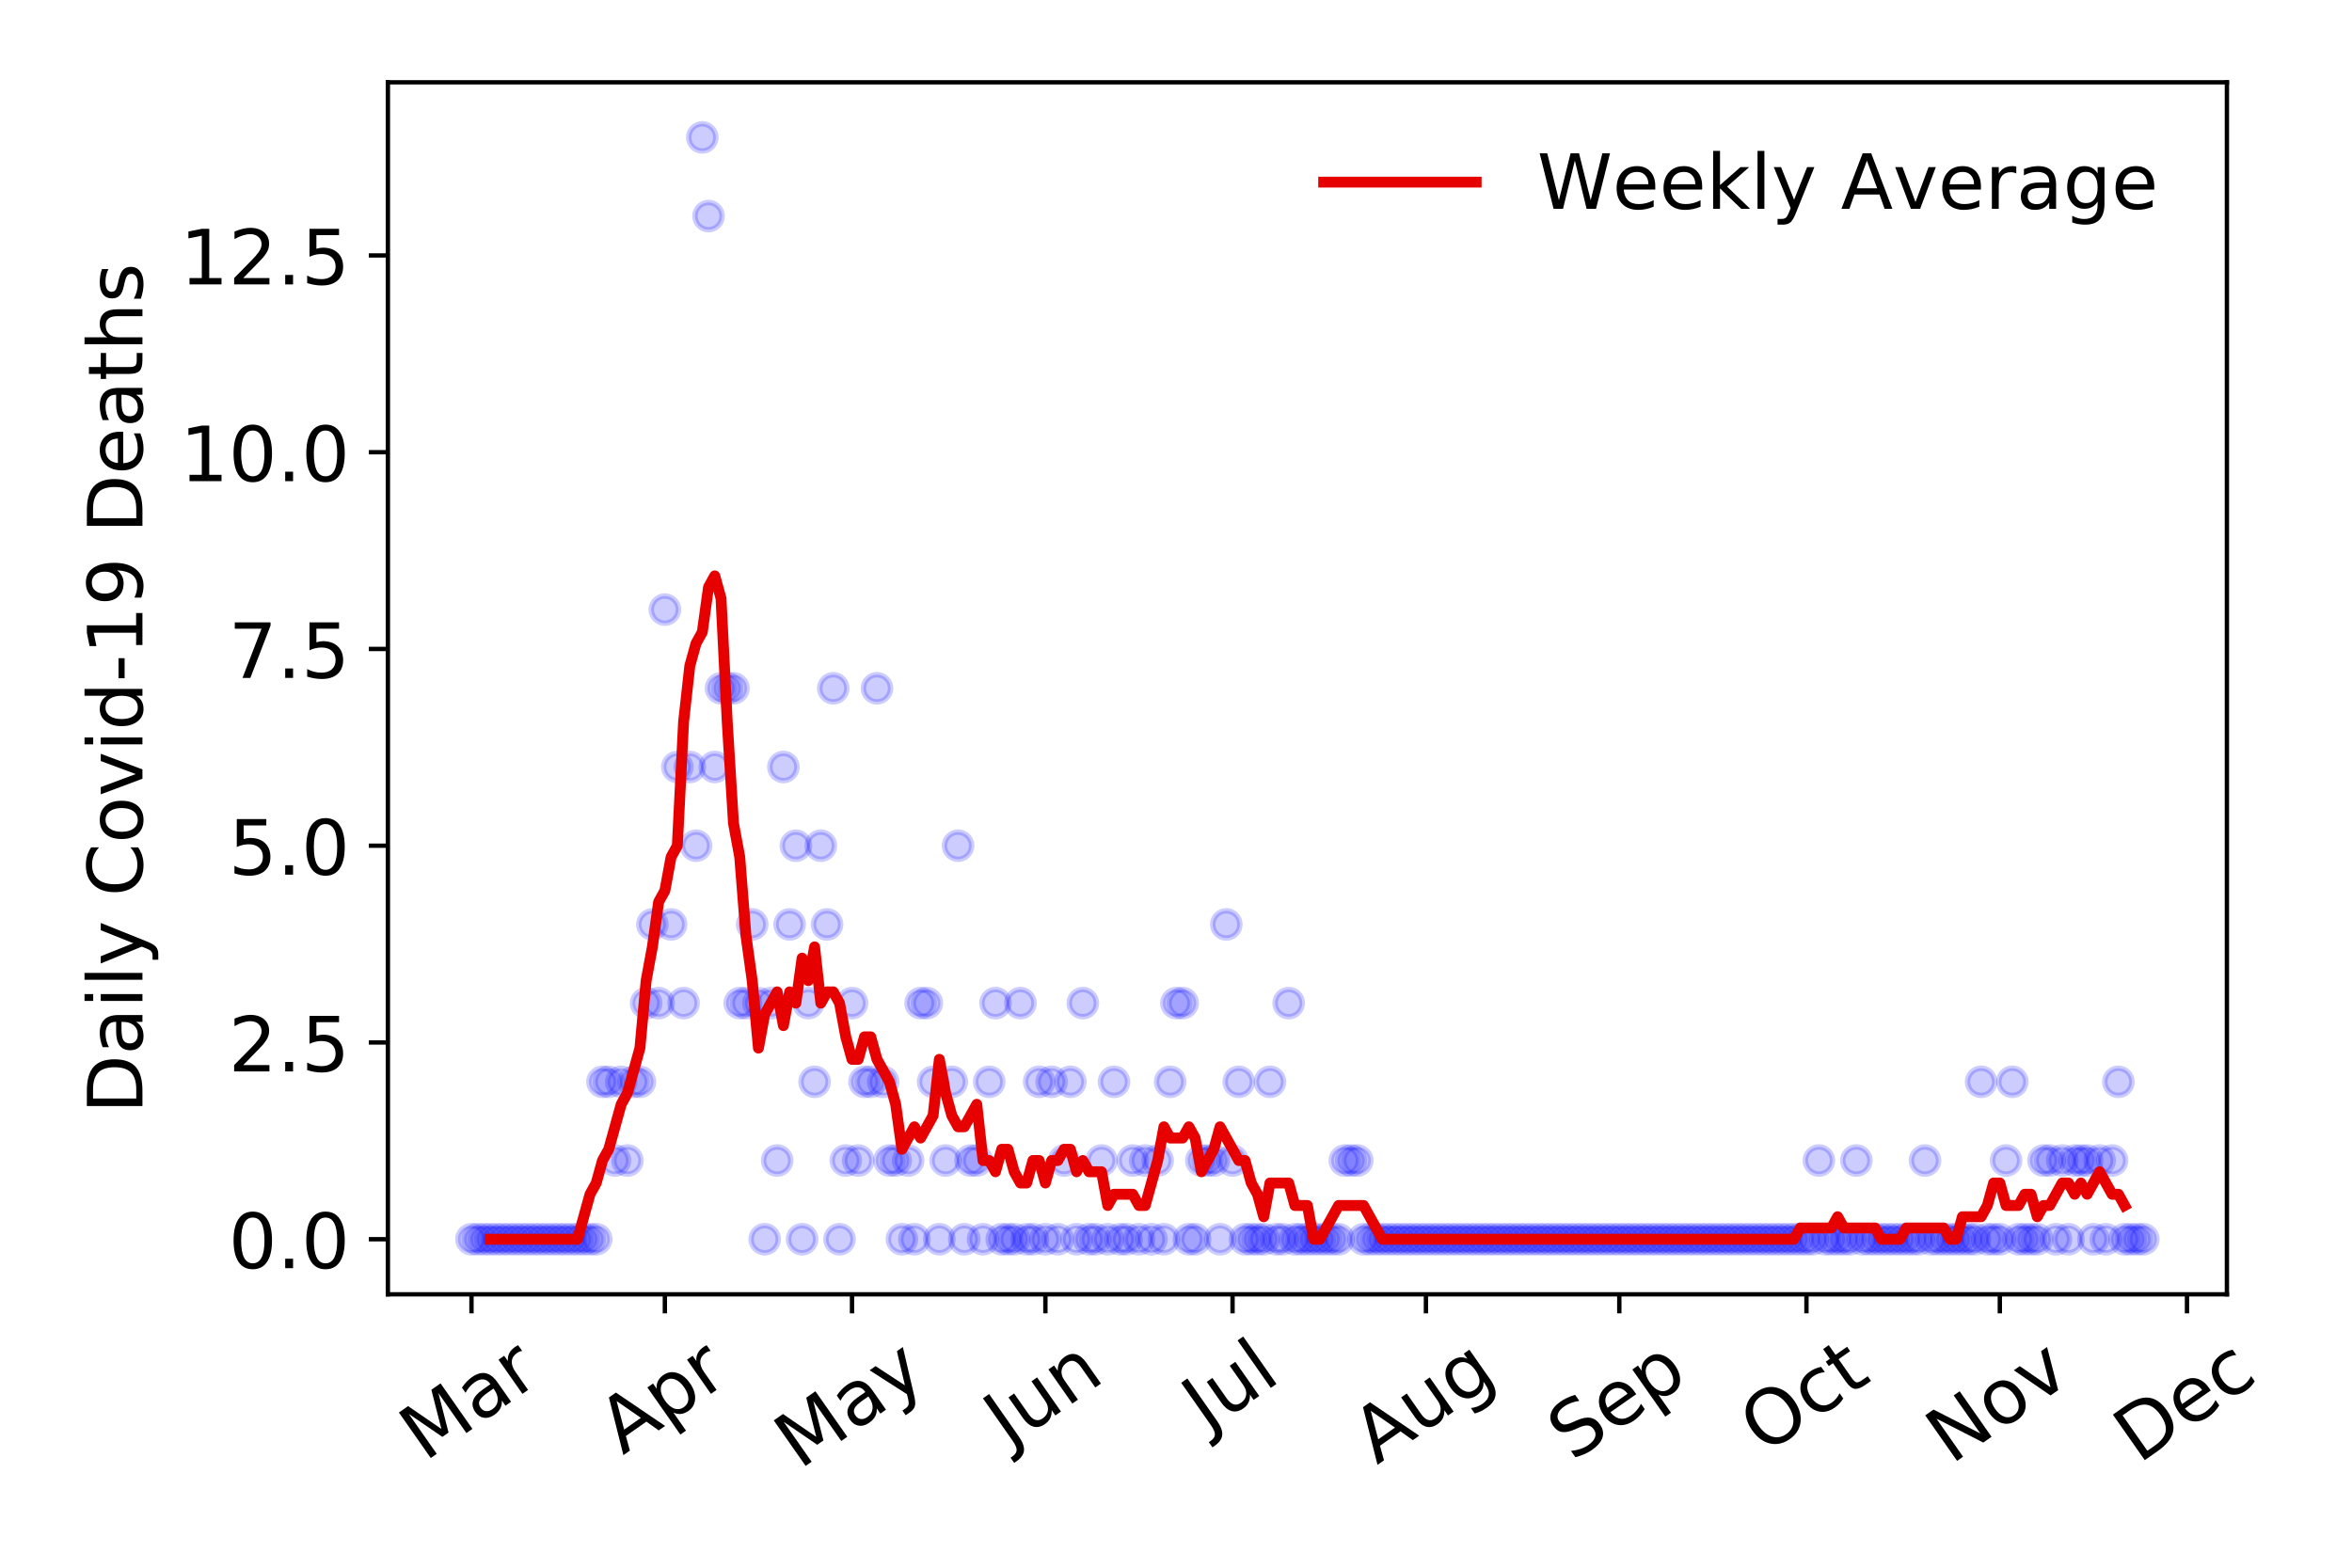 <?xml version="1.0" encoding="utf-8" standalone="no"?>
<!DOCTYPE svg PUBLIC "-//W3C//DTD SVG 1.1//EN"
  "http://www.w3.org/Graphics/SVG/1.1/DTD/svg11.dtd">
<!-- Created with matplotlib (https://matplotlib.org/) -->
<svg height="288pt" version="1.1" viewBox="0 0 432 288" width="432pt" xmlns="http://www.w3.org/2000/svg" xmlns:xlink="http://www.w3.org/1999/xlink">
 <defs>
  <style type="text/css">
*{stroke-linecap:butt;stroke-linejoin:round;}
  </style>
 </defs>
 <g id="figure_1">
  <g id="patch_1">
   <path d="M 0 288 
L 432 288 
L 432 0 
L 0 0 
z
" style="fill:#ffffff;"/>
  </g>
  <g id="axes_1">
   <g id="patch_2">
    <path d="M 71.245 237.778 
L 409.024 237.778 
L 409.024 15.12 
L 71.245 15.12 
z
" style="fill:#ffffff;"/>
   </g>
   <g id="matplotlib.axis_1">
    <g id="xtick_1">
     <g id="line2d_1">
      <defs>
       <path d="M 0 0 
L 0 3.5 
" id="m48f4ddbf79" style="stroke:#000000;stroke-width:0.8;"/>
      </defs>
      <g>
       <use style="stroke:#000000;stroke-width:0.8;" x="86.599" xlink:href="#m48f4ddbf79" y="237.778"/>
      </g>
     </g>
     <g id="text_1">
      <!-- Mar -->
      <defs>
       <path d="M 9.812 72.906 
L 24.516 72.906 
L 43.109 23.297 
L 61.812 72.906 
L 76.516 72.906 
L 76.516 0 
L 66.891 0 
L 66.891 64.016 
L 48.094 14.016 
L 38.188 14.016 
L 19.391 64.016 
L 19.391 0 
L 9.812 0 
z
" id="DejaVuSans-77"/>
       <path d="M 34.281 27.484 
Q 23.391 27.484 19.188 25 
Q 14.984 22.516 14.984 16.5 
Q 14.984 11.719 18.141 8.906 
Q 21.297 6.109 26.703 6.109 
Q 34.188 6.109 38.703 11.406 
Q 43.219 16.703 43.219 25.484 
L 43.219 27.484 
z
M 52.203 31.203 
L 52.203 0 
L 43.219 0 
L 43.219 8.297 
Q 40.141 3.328 35.547 0.953 
Q 30.953 -1.422 24.312 -1.422 
Q 15.922 -1.422 10.953 3.297 
Q 6 8.016 6 15.922 
Q 6 25.141 12.172 29.828 
Q 18.359 34.516 30.609 34.516 
L 43.219 34.516 
L 43.219 35.406 
Q 43.219 41.609 39.141 45 
Q 35.062 48.391 27.688 48.391 
Q 23 48.391 18.547 47.266 
Q 14.109 46.141 10.016 43.891 
L 10.016 52.203 
Q 14.938 54.109 19.578 55.047 
Q 24.219 56 28.609 56 
Q 40.484 56 46.344 49.844 
Q 52.203 43.703 52.203 31.203 
z
" id="DejaVuSans-97"/>
       <path d="M 41.109 46.297 
Q 39.594 47.172 37.812 47.578 
Q 36.031 48 33.891 48 
Q 26.266 48 22.188 43.047 
Q 18.109 38.094 18.109 28.812 
L 18.109 0 
L 9.078 0 
L 9.078 54.688 
L 18.109 54.688 
L 18.109 46.188 
Q 20.953 51.172 25.484 53.578 
Q 30.031 56 36.531 56 
Q 37.453 56 38.578 55.875 
Q 39.703 55.766 41.062 55.516 
z
" id="DejaVuSans-114"/>
      </defs>
      <g transform="translate(77.996 268.643)rotate(-35)scale(0.14 -0.14)">
       <use xlink:href="#DejaVuSans-77"/>
       <use x="86.279" xlink:href="#DejaVuSans-97"/>
       <use x="147.559" xlink:href="#DejaVuSans-114"/>
      </g>
     </g>
    </g>
    <g id="xtick_2">
     <g id="line2d_2">
      <g>
       <use style="stroke:#000000;stroke-width:0.8;" x="122.118" xlink:href="#m48f4ddbf79" y="237.778"/>
      </g>
     </g>
     <g id="text_2">
      <!-- Apr -->
      <defs>
       <path d="M 34.188 63.188 
L 20.797 26.906 
L 47.609 26.906 
z
M 28.609 72.906 
L 39.797 72.906 
L 67.578 0 
L 57.328 0 
L 50.688 18.703 
L 17.828 18.703 
L 11.188 0 
L 0.781 0 
z
" id="DejaVuSans-65"/>
       <path d="M 18.109 8.203 
L 18.109 -20.797 
L 9.078 -20.797 
L 9.078 54.688 
L 18.109 54.688 
L 18.109 46.391 
Q 20.953 51.266 25.266 53.625 
Q 29.594 56 35.594 56 
Q 45.562 56 51.781 48.094 
Q 58.016 40.188 58.016 27.297 
Q 58.016 14.406 51.781 6.484 
Q 45.562 -1.422 35.594 -1.422 
Q 29.594 -1.422 25.266 0.953 
Q 20.953 3.328 18.109 8.203 
z
M 48.688 27.297 
Q 48.688 37.203 44.609 42.844 
Q 40.531 48.484 33.406 48.484 
Q 26.266 48.484 22.188 42.844 
Q 18.109 37.203 18.109 27.297 
Q 18.109 17.391 22.188 11.75 
Q 26.266 6.109 33.406 6.109 
Q 40.531 6.109 44.609 11.75 
Q 48.688 17.391 48.688 27.297 
z
" id="DejaVuSans-112"/>
      </defs>
      <g transform="translate(114.414 267.384)rotate(-35)scale(0.14 -0.14)">
       <use xlink:href="#DejaVuSans-65"/>
       <use x="68.408" xlink:href="#DejaVuSans-112"/>
       <use x="131.885" xlink:href="#DejaVuSans-114"/>
      </g>
     </g>
    </g>
    <g id="xtick_3">
     <g id="line2d_3">
      <g>
       <use style="stroke:#000000;stroke-width:0.8;" x="156.492" xlink:href="#m48f4ddbf79" y="237.778"/>
      </g>
     </g>
     <g id="text_3">
      <!-- May -->
      <defs>
       <path d="M 32.172 -5.078 
Q 28.375 -14.844 24.75 -17.812 
Q 21.141 -20.797 15.094 -20.797 
L 7.906 -20.797 
L 7.906 -13.281 
L 13.188 -13.281 
Q 16.891 -13.281 18.938 -11.516 
Q 21 -9.766 23.484 -3.219 
L 25.094 0.875 
L 2.984 54.688 
L 12.5 54.688 
L 29.594 11.922 
L 46.688 54.688 
L 56.203 54.688 
z
" id="DejaVuSans-121"/>
      </defs>
      <g transform="translate(146.852 270.094)rotate(-35)scale(0.14 -0.14)">
       <use xlink:href="#DejaVuSans-77"/>
       <use x="86.279" xlink:href="#DejaVuSans-97"/>
       <use x="147.559" xlink:href="#DejaVuSans-121"/>
      </g>
     </g>
    </g>
    <g id="xtick_4">
     <g id="line2d_4">
      <g>
       <use style="stroke:#000000;stroke-width:0.8;" x="192.011" xlink:href="#m48f4ddbf79" y="237.778"/>
      </g>
     </g>
     <g id="text_4">
      <!-- Jun -->
      <defs>
       <path d="M 9.812 72.906 
L 19.672 72.906 
L 19.672 5.078 
Q 19.672 -8.109 14.672 -14.062 
Q 9.672 -20.016 -1.422 -20.016 
L -5.172 -20.016 
L -5.172 -11.719 
L -2.094 -11.719 
Q 4.438 -11.719 7.125 -8.047 
Q 9.812 -4.391 9.812 5.078 
z
" id="DejaVuSans-74"/>
       <path d="M 8.5 21.578 
L 8.5 54.688 
L 17.484 54.688 
L 17.484 21.922 
Q 17.484 14.156 20.5 10.266 
Q 23.531 6.391 29.594 6.391 
Q 36.859 6.391 41.078 11.031 
Q 45.312 15.672 45.312 23.688 
L 45.312 54.688 
L 54.297 54.688 
L 54.297 0 
L 45.312 0 
L 45.312 8.406 
Q 42.047 3.422 37.719 1 
Q 33.406 -1.422 27.688 -1.422 
Q 18.266 -1.422 13.375 4.438 
Q 8.5 10.297 8.5 21.578 
z
M 31.109 56 
z
" id="DejaVuSans-117"/>
       <path d="M 54.891 33.016 
L 54.891 0 
L 45.906 0 
L 45.906 32.719 
Q 45.906 40.484 42.875 44.328 
Q 39.844 48.188 33.797 48.188 
Q 26.516 48.188 22.312 43.547 
Q 18.109 38.922 18.109 30.906 
L 18.109 0 
L 9.078 0 
L 9.078 54.688 
L 18.109 54.688 
L 18.109 46.188 
Q 21.344 51.125 25.703 53.562 
Q 30.078 56 35.797 56 
Q 45.219 56 50.047 50.172 
Q 54.891 44.344 54.891 33.016 
z
" id="DejaVuSans-110"/>
      </defs>
      <g transform="translate(185.267 266.039)rotate(-35)scale(0.14 -0.14)">
       <use xlink:href="#DejaVuSans-74"/>
       <use x="29.492" xlink:href="#DejaVuSans-117"/>
       <use x="92.871" xlink:href="#DejaVuSans-110"/>
      </g>
     </g>
    </g>
    <g id="xtick_5">
     <g id="line2d_5">
      <g>
       <use style="stroke:#000000;stroke-width:0.8;" x="226.385" xlink:href="#m48f4ddbf79" y="237.778"/>
      </g>
     </g>
     <g id="text_5">
      <!-- Jul -->
      <defs>
       <path d="M 9.422 75.984 
L 18.406 75.984 
L 18.406 0 
L 9.422 0 
z
" id="DejaVuSans-108"/>
      </defs>
      <g transform="translate(221.682 263.181)rotate(-35)scale(0.14 -0.14)">
       <use xlink:href="#DejaVuSans-74"/>
       <use x="29.492" xlink:href="#DejaVuSans-117"/>
       <use x="92.871" xlink:href="#DejaVuSans-108"/>
      </g>
     </g>
    </g>
    <g id="xtick_6">
     <g id="line2d_6">
      <g>
       <use style="stroke:#000000;stroke-width:0.8;" x="261.904" xlink:href="#m48f4ddbf79" y="237.778"/>
      </g>
     </g>
     <g id="text_6">
      <!-- Aug -->
      <defs>
       <path d="M 45.406 27.984 
Q 45.406 37.75 41.375 43.109 
Q 37.359 48.484 30.078 48.484 
Q 22.859 48.484 18.828 43.109 
Q 14.797 37.75 14.797 27.984 
Q 14.797 18.266 18.828 12.891 
Q 22.859 7.516 30.078 7.516 
Q 37.359 7.516 41.375 12.891 
Q 45.406 18.266 45.406 27.984 
z
M 54.391 6.781 
Q 54.391 -7.172 48.188 -13.984 
Q 42 -20.797 29.203 -20.797 
Q 24.469 -20.797 20.266 -20.094 
Q 16.062 -19.391 12.109 -17.922 
L 12.109 -9.188 
Q 16.062 -11.328 19.922 -12.344 
Q 23.781 -13.375 27.781 -13.375 
Q 36.625 -13.375 41.016 -8.766 
Q 45.406 -4.156 45.406 5.172 
L 45.406 9.625 
Q 42.625 4.781 38.281 2.391 
Q 33.938 0 27.875 0 
Q 17.828 0 11.672 7.656 
Q 5.516 15.328 5.516 27.984 
Q 5.516 40.672 11.672 48.328 
Q 17.828 56 27.875 56 
Q 33.938 56 38.281 53.609 
Q 42.625 51.219 45.406 46.391 
L 45.406 54.688 
L 54.391 54.688 
z
" id="DejaVuSans-103"/>
      </defs>
      <g transform="translate(252.923 269.172)rotate(-35)scale(0.14 -0.14)">
       <use xlink:href="#DejaVuSans-65"/>
       <use x="68.408" xlink:href="#DejaVuSans-117"/>
       <use x="131.787" xlink:href="#DejaVuSans-103"/>
      </g>
     </g>
    </g>
    <g id="xtick_7">
     <g id="line2d_7">
      <g>
       <use style="stroke:#000000;stroke-width:0.8;" x="297.424" xlink:href="#m48f4ddbf79" y="237.778"/>
      </g>
     </g>
     <g id="text_7">
      <!-- Sep -->
      <defs>
       <path d="M 53.516 70.516 
L 53.516 60.891 
Q 47.906 63.578 42.922 64.891 
Q 37.938 66.219 33.297 66.219 
Q 25.25 66.219 20.875 63.094 
Q 16.5 59.969 16.5 54.203 
Q 16.5 49.359 19.406 46.891 
Q 22.312 44.438 30.422 42.922 
L 36.375 41.703 
Q 47.406 39.594 52.656 34.297 
Q 57.906 29 57.906 20.125 
Q 57.906 9.516 50.797 4.047 
Q 43.703 -1.422 29.984 -1.422 
Q 24.812 -1.422 18.969 -0.25 
Q 13.141 0.922 6.891 3.219 
L 6.891 13.375 
Q 12.891 10.016 18.656 8.297 
Q 24.422 6.594 29.984 6.594 
Q 38.422 6.594 43.016 9.906 
Q 47.609 13.234 47.609 19.391 
Q 47.609 24.75 44.312 27.781 
Q 41.016 30.812 33.5 32.328 
L 27.484 33.5 
Q 16.453 35.688 11.516 40.375 
Q 6.594 45.062 6.594 53.422 
Q 6.594 63.094 13.406 68.656 
Q 20.219 74.219 32.172 74.219 
Q 37.312 74.219 42.625 73.281 
Q 47.953 72.359 53.516 70.516 
z
" id="DejaVuSans-83"/>
       <path d="M 56.203 29.594 
L 56.203 25.203 
L 14.891 25.203 
Q 15.484 15.922 20.484 11.062 
Q 25.484 6.203 34.422 6.203 
Q 39.594 6.203 44.453 7.469 
Q 49.312 8.734 54.109 11.281 
L 54.109 2.781 
Q 49.266 0.734 44.188 -0.344 
Q 39.109 -1.422 33.891 -1.422 
Q 20.797 -1.422 13.156 6.188 
Q 5.516 13.812 5.516 26.812 
Q 5.516 40.234 12.766 48.109 
Q 20.016 56 32.328 56 
Q 43.359 56 49.781 48.891 
Q 56.203 41.797 56.203 29.594 
z
M 47.219 32.234 
Q 47.125 39.594 43.094 43.984 
Q 39.062 48.391 32.422 48.391 
Q 24.906 48.391 20.391 44.141 
Q 15.875 39.891 15.188 32.172 
z
" id="DejaVuSans-101"/>
      </defs>
      <g transform="translate(288.831 268.629)rotate(-35)scale(0.14 -0.14)">
       <use xlink:href="#DejaVuSans-83"/>
       <use x="63.477" xlink:href="#DejaVuSans-101"/>
       <use x="125" xlink:href="#DejaVuSans-112"/>
      </g>
     </g>
    </g>
    <g id="xtick_8">
     <g id="line2d_8">
      <g>
       <use style="stroke:#000000;stroke-width:0.8;" x="331.797" xlink:href="#m48f4ddbf79" y="237.778"/>
      </g>
     </g>
     <g id="text_8">
      <!-- Oct -->
      <defs>
       <path d="M 39.406 66.219 
Q 28.656 66.219 22.328 58.203 
Q 16.016 50.203 16.016 36.375 
Q 16.016 22.609 22.328 14.594 
Q 28.656 6.594 39.406 6.594 
Q 50.141 6.594 56.422 14.594 
Q 62.703 22.609 62.703 36.375 
Q 62.703 50.203 56.422 58.203 
Q 50.141 66.219 39.406 66.219 
z
M 39.406 74.219 
Q 54.734 74.219 63.906 63.938 
Q 73.094 53.656 73.094 36.375 
Q 73.094 19.141 63.906 8.859 
Q 54.734 -1.422 39.406 -1.422 
Q 24.031 -1.422 14.812 8.828 
Q 5.609 19.094 5.609 36.375 
Q 5.609 53.656 14.812 63.938 
Q 24.031 74.219 39.406 74.219 
z
" id="DejaVuSans-79"/>
       <path d="M 48.781 52.594 
L 48.781 44.188 
Q 44.969 46.297 41.141 47.344 
Q 37.312 48.391 33.406 48.391 
Q 24.656 48.391 19.812 42.844 
Q 14.984 37.312 14.984 27.297 
Q 14.984 17.281 19.812 11.734 
Q 24.656 6.203 33.406 6.203 
Q 37.312 6.203 41.141 7.25 
Q 44.969 8.297 48.781 10.406 
L 48.781 2.094 
Q 45.016 0.344 40.984 -0.531 
Q 36.969 -1.422 32.422 -1.422 
Q 20.062 -1.422 12.781 6.344 
Q 5.516 14.109 5.516 27.297 
Q 5.516 40.672 12.859 48.328 
Q 20.219 56 33.016 56 
Q 37.156 56 41.109 55.141 
Q 45.062 54.297 48.781 52.594 
z
" id="DejaVuSans-99"/>
       <path d="M 18.312 70.219 
L 18.312 54.688 
L 36.812 54.688 
L 36.812 47.703 
L 18.312 47.703 
L 18.312 18.016 
Q 18.312 11.328 20.141 9.422 
Q 21.969 7.516 27.594 7.516 
L 36.812 7.516 
L 36.812 0 
L 27.594 0 
Q 17.188 0 13.234 3.875 
Q 9.281 7.766 9.281 18.016 
L 9.281 47.703 
L 2.688 47.703 
L 2.688 54.688 
L 9.281 54.688 
L 9.281 70.219 
z
" id="DejaVuSans-116"/>
      </defs>
      <g transform="translate(324.099 267.377)rotate(-35)scale(0.14 -0.14)">
       <use xlink:href="#DejaVuSans-79"/>
       <use x="78.711" xlink:href="#DejaVuSans-99"/>
       <use x="133.691" xlink:href="#DejaVuSans-116"/>
      </g>
     </g>
    </g>
    <g id="xtick_9">
     <g id="line2d_9">
      <g>
       <use style="stroke:#000000;stroke-width:0.8;" x="367.317" xlink:href="#m48f4ddbf79" y="237.778"/>
      </g>
     </g>
     <g id="text_9">
      <!-- Nov -->
      <defs>
       <path d="M 9.812 72.906 
L 23.094 72.906 
L 55.422 11.922 
L 55.422 72.906 
L 64.984 72.906 
L 64.984 0 
L 51.703 0 
L 19.391 60.984 
L 19.391 0 
L 9.812 0 
z
" id="DejaVuSans-78"/>
       <path d="M 30.609 48.391 
Q 23.391 48.391 19.188 42.75 
Q 14.984 37.109 14.984 27.297 
Q 14.984 17.484 19.156 11.844 
Q 23.344 6.203 30.609 6.203 
Q 37.797 6.203 41.984 11.859 
Q 46.188 17.531 46.188 27.297 
Q 46.188 37.016 41.984 42.703 
Q 37.797 48.391 30.609 48.391 
z
M 30.609 56 
Q 42.328 56 49.016 48.375 
Q 55.719 40.766 55.719 27.297 
Q 55.719 13.875 49.016 6.219 
Q 42.328 -1.422 30.609 -1.422 
Q 18.844 -1.422 12.172 6.219 
Q 5.516 13.875 5.516 27.297 
Q 5.516 40.766 12.172 48.375 
Q 18.844 56 30.609 56 
z
" id="DejaVuSans-111"/>
       <path d="M 2.984 54.688 
L 12.5 54.688 
L 29.594 8.797 
L 46.688 54.688 
L 56.203 54.688 
L 35.688 0 
L 23.484 0 
z
" id="DejaVuSans-118"/>
      </defs>
      <g transform="translate(358.341 269.166)rotate(-35)scale(0.14 -0.14)">
       <use xlink:href="#DejaVuSans-78"/>
       <use x="74.805" xlink:href="#DejaVuSans-111"/>
       <use x="135.986" xlink:href="#DejaVuSans-118"/>
      </g>
     </g>
    </g>
    <g id="xtick_10">
     <g id="line2d_10">
      <g>
       <use style="stroke:#000000;stroke-width:0.8;" x="401.691" xlink:href="#m48f4ddbf79" y="237.778"/>
      </g>
     </g>
     <g id="text_10">
      <!-- Dec -->
      <defs>
       <path d="M 19.672 64.797 
L 19.672 8.109 
L 31.594 8.109 
Q 46.688 8.109 53.688 14.938 
Q 60.688 21.781 60.688 36.531 
Q 60.688 51.172 53.688 57.984 
Q 46.688 64.797 31.594 64.797 
z
M 9.812 72.906 
L 30.078 72.906 
Q 51.266 72.906 61.172 64.094 
Q 71.094 55.281 71.094 36.531 
Q 71.094 17.672 61.125 8.828 
Q 51.172 0 30.078 0 
L 9.812 0 
z
" id="DejaVuSans-68"/>
      </defs>
      <g transform="translate(392.81 269.032)rotate(-35)scale(0.14 -0.14)">
       <use xlink:href="#DejaVuSans-68"/>
       <use x="77.002" xlink:href="#DejaVuSans-101"/>
       <use x="138.525" xlink:href="#DejaVuSans-99"/>
      </g>
     </g>
    </g>
   </g>
   <g id="matplotlib.axis_2">
    <g id="ytick_1">
     <g id="line2d_11">
      <defs>
       <path d="M 0 0 
L -3.5 0 
" id="mc8db58b6b1" style="stroke:#000000;stroke-width:0.8;"/>
      </defs>
      <g>
       <use style="stroke:#000000;stroke-width:0.8;" x="71.245" xlink:href="#mc8db58b6b1" y="227.657"/>
      </g>
     </g>
     <g id="text_11">
      <!-- 0.0 -->
      <defs>
       <path d="M 31.781 66.406 
Q 24.172 66.406 20.328 58.906 
Q 16.5 51.422 16.5 36.375 
Q 16.5 21.391 20.328 13.891 
Q 24.172 6.391 31.781 6.391 
Q 39.453 6.391 43.281 13.891 
Q 47.125 21.391 47.125 36.375 
Q 47.125 51.422 43.281 58.906 
Q 39.453 66.406 31.781 66.406 
z
M 31.781 74.219 
Q 44.047 74.219 50.516 64.516 
Q 56.984 54.828 56.984 36.375 
Q 56.984 17.969 50.516 8.266 
Q 44.047 -1.422 31.781 -1.422 
Q 19.531 -1.422 13.062 8.266 
Q 6.594 17.969 6.594 36.375 
Q 6.594 54.828 13.062 64.516 
Q 19.531 74.219 31.781 74.219 
z
" id="DejaVuSans-48"/>
       <path d="M 10.688 12.406 
L 21 12.406 
L 21 0 
L 10.688 0 
z
" id="DejaVuSans-46"/>
      </defs>
      <g transform="translate(41.981 232.976)scale(0.14 -0.14)">
       <use xlink:href="#DejaVuSans-48"/>
       <use x="63.623" xlink:href="#DejaVuSans-46"/>
       <use x="95.41" xlink:href="#DejaVuSans-48"/>
      </g>
     </g>
    </g>
    <g id="ytick_2">
     <g id="line2d_12">
      <g>
       <use style="stroke:#000000;stroke-width:0.8;" x="71.245" xlink:href="#mc8db58b6b1" y="191.512"/>
      </g>
     </g>
     <g id="text_12">
      <!-- 2.5 -->
      <defs>
       <path d="M 19.188 8.297 
L 53.609 8.297 
L 53.609 0 
L 7.328 0 
L 7.328 8.297 
Q 12.938 14.109 22.625 23.891 
Q 32.328 33.688 34.812 36.531 
Q 39.547 41.844 41.422 45.531 
Q 43.312 49.219 43.312 52.781 
Q 43.312 58.594 39.234 62.25 
Q 35.156 65.922 28.609 65.922 
Q 23.969 65.922 18.812 64.312 
Q 13.672 62.703 7.812 59.422 
L 7.812 69.391 
Q 13.766 71.781 18.938 73 
Q 24.125 74.219 28.422 74.219 
Q 39.75 74.219 46.484 68.547 
Q 53.219 62.891 53.219 53.422 
Q 53.219 48.922 51.531 44.891 
Q 49.859 40.875 45.406 35.406 
Q 44.188 33.984 37.641 27.219 
Q 31.109 20.453 19.188 8.297 
z
" id="DejaVuSans-50"/>
       <path d="M 10.797 72.906 
L 49.516 72.906 
L 49.516 64.594 
L 19.828 64.594 
L 19.828 46.734 
Q 21.969 47.469 24.109 47.828 
Q 26.266 48.188 28.422 48.188 
Q 40.625 48.188 47.75 41.5 
Q 54.891 34.812 54.891 23.391 
Q 54.891 11.625 47.562 5.094 
Q 40.234 -1.422 26.906 -1.422 
Q 22.312 -1.422 17.547 -0.641 
Q 12.797 0.141 7.719 1.703 
L 7.719 11.625 
Q 12.109 9.234 16.797 8.062 
Q 21.484 6.891 26.703 6.891 
Q 35.156 6.891 40.078 11.328 
Q 45.016 15.766 45.016 23.391 
Q 45.016 31 40.078 35.438 
Q 35.156 39.891 26.703 39.891 
Q 22.75 39.891 18.812 39.016 
Q 14.891 38.141 10.797 36.281 
z
" id="DejaVuSans-53"/>
      </defs>
      <g transform="translate(41.981 196.83)scale(0.14 -0.14)">
       <use xlink:href="#DejaVuSans-50"/>
       <use x="63.623" xlink:href="#DejaVuSans-46"/>
       <use x="95.41" xlink:href="#DejaVuSans-53"/>
      </g>
     </g>
    </g>
    <g id="ytick_3">
     <g id="line2d_13">
      <g>
       <use style="stroke:#000000;stroke-width:0.8;" x="71.245" xlink:href="#mc8db58b6b1" y="155.366"/>
      </g>
     </g>
     <g id="text_13">
      <!-- 5.0 -->
      <g transform="translate(41.981 160.685)scale(0.14 -0.14)">
       <use xlink:href="#DejaVuSans-53"/>
       <use x="63.623" xlink:href="#DejaVuSans-46"/>
       <use x="95.41" xlink:href="#DejaVuSans-48"/>
      </g>
     </g>
    </g>
    <g id="ytick_4">
     <g id="line2d_14">
      <g>
       <use style="stroke:#000000;stroke-width:0.8;" x="71.245" xlink:href="#mc8db58b6b1" y="119.22"/>
      </g>
     </g>
     <g id="text_14">
      <!-- 7.5 -->
      <defs>
       <path d="M 8.203 72.906 
L 55.078 72.906 
L 55.078 68.703 
L 28.609 0 
L 18.312 0 
L 43.219 64.594 
L 8.203 64.594 
z
" id="DejaVuSans-55"/>
      </defs>
      <g transform="translate(41.981 124.539)scale(0.14 -0.14)">
       <use xlink:href="#DejaVuSans-55"/>
       <use x="63.623" xlink:href="#DejaVuSans-46"/>
       <use x="95.41" xlink:href="#DejaVuSans-53"/>
      </g>
     </g>
    </g>
    <g id="ytick_5">
     <g id="line2d_15">
      <g>
       <use style="stroke:#000000;stroke-width:0.8;" x="71.245" xlink:href="#mc8db58b6b1" y="83.074"/>
      </g>
     </g>
     <g id="text_15">
      <!-- 10.0 -->
      <defs>
       <path d="M 12.406 8.297 
L 28.516 8.297 
L 28.516 63.922 
L 10.984 60.406 
L 10.984 69.391 
L 28.422 72.906 
L 38.281 72.906 
L 38.281 8.297 
L 54.391 8.297 
L 54.391 0 
L 12.406 0 
z
" id="DejaVuSans-49"/>
      </defs>
      <g transform="translate(33.073 88.393)scale(0.14 -0.14)">
       <use xlink:href="#DejaVuSans-49"/>
       <use x="63.623" xlink:href="#DejaVuSans-48"/>
       <use x="127.246" xlink:href="#DejaVuSans-46"/>
       <use x="159.033" xlink:href="#DejaVuSans-48"/>
      </g>
     </g>
    </g>
    <g id="ytick_6">
     <g id="line2d_16">
      <g>
       <use style="stroke:#000000;stroke-width:0.8;" x="71.245" xlink:href="#mc8db58b6b1" y="46.928"/>
      </g>
     </g>
     <g id="text_16">
      <!-- 12.5 -->
      <g transform="translate(33.073 52.247)scale(0.14 -0.14)">
       <use xlink:href="#DejaVuSans-49"/>
       <use x="63.623" xlink:href="#DejaVuSans-50"/>
       <use x="127.246" xlink:href="#DejaVuSans-46"/>
       <use x="159.033" xlink:href="#DejaVuSans-53"/>
      </g>
     </g>
    </g>
    <g id="text_17">
     <!-- Daily Covid-19 Deaths -->
     <defs>
      <path d="M 9.422 54.688 
L 18.406 54.688 
L 18.406 0 
L 9.422 0 
z
M 9.422 75.984 
L 18.406 75.984 
L 18.406 64.594 
L 9.422 64.594 
z
" id="DejaVuSans-105"/>
      <path id="DejaVuSans-32"/>
      <path d="M 64.406 67.281 
L 64.406 56.891 
Q 59.422 61.531 53.781 63.812 
Q 48.141 66.109 41.797 66.109 
Q 29.297 66.109 22.656 58.469 
Q 16.016 50.828 16.016 36.375 
Q 16.016 21.969 22.656 14.328 
Q 29.297 6.688 41.797 6.688 
Q 48.141 6.688 53.781 8.984 
Q 59.422 11.281 64.406 15.922 
L 64.406 5.609 
Q 59.234 2.094 53.438 0.328 
Q 47.656 -1.422 41.219 -1.422 
Q 24.656 -1.422 15.125 8.703 
Q 5.609 18.844 5.609 36.375 
Q 5.609 53.953 15.125 64.078 
Q 24.656 74.219 41.219 74.219 
Q 47.75 74.219 53.531 72.484 
Q 59.328 70.75 64.406 67.281 
z
" id="DejaVuSans-67"/>
      <path d="M 45.406 46.391 
L 45.406 75.984 
L 54.391 75.984 
L 54.391 0 
L 45.406 0 
L 45.406 8.203 
Q 42.578 3.328 38.25 0.953 
Q 33.938 -1.422 27.875 -1.422 
Q 17.969 -1.422 11.734 6.484 
Q 5.516 14.406 5.516 27.297 
Q 5.516 40.188 11.734 48.094 
Q 17.969 56 27.875 56 
Q 33.938 56 38.25 53.625 
Q 42.578 51.266 45.406 46.391 
z
M 14.797 27.297 
Q 14.797 17.391 18.875 11.75 
Q 22.953 6.109 30.078 6.109 
Q 37.203 6.109 41.297 11.75 
Q 45.406 17.391 45.406 27.297 
Q 45.406 37.203 41.297 42.844 
Q 37.203 48.484 30.078 48.484 
Q 22.953 48.484 18.875 42.844 
Q 14.797 37.203 14.797 27.297 
z
" id="DejaVuSans-100"/>
      <path d="M 4.891 31.391 
L 31.203 31.391 
L 31.203 23.391 
L 4.891 23.391 
z
" id="DejaVuSans-45"/>
      <path d="M 10.984 1.516 
L 10.984 10.5 
Q 14.703 8.734 18.5 7.812 
Q 22.312 6.891 25.984 6.891 
Q 35.75 6.891 40.891 13.453 
Q 46.047 20.016 46.781 33.406 
Q 43.953 29.203 39.594 26.953 
Q 35.25 24.703 29.984 24.703 
Q 19.047 24.703 12.672 31.312 
Q 6.297 37.938 6.297 49.422 
Q 6.297 60.641 12.938 67.422 
Q 19.578 74.219 30.609 74.219 
Q 43.266 74.219 49.922 64.516 
Q 56.594 54.828 56.594 36.375 
Q 56.594 19.141 48.406 8.859 
Q 40.234 -1.422 26.422 -1.422 
Q 22.703 -1.422 18.891 -0.688 
Q 15.094 0.047 10.984 1.516 
z
M 30.609 32.422 
Q 37.25 32.422 41.125 36.953 
Q 45.016 41.5 45.016 49.422 
Q 45.016 57.281 41.125 61.844 
Q 37.25 66.406 30.609 66.406 
Q 23.969 66.406 20.094 61.844 
Q 16.219 57.281 16.219 49.422 
Q 16.219 41.5 20.094 36.953 
Q 23.969 32.422 30.609 32.422 
z
" id="DejaVuSans-57"/>
      <path d="M 54.891 33.016 
L 54.891 0 
L 45.906 0 
L 45.906 32.719 
Q 45.906 40.484 42.875 44.328 
Q 39.844 48.188 33.797 48.188 
Q 26.516 48.188 22.312 43.547 
Q 18.109 38.922 18.109 30.906 
L 18.109 0 
L 9.078 0 
L 9.078 75.984 
L 18.109 75.984 
L 18.109 46.188 
Q 21.344 51.125 25.703 53.562 
Q 30.078 56 35.797 56 
Q 45.219 56 50.047 50.172 
Q 54.891 44.344 54.891 33.016 
z
" id="DejaVuSans-104"/>
      <path d="M 44.281 53.078 
L 44.281 44.578 
Q 40.484 46.531 36.375 47.5 
Q 32.281 48.484 27.875 48.484 
Q 21.188 48.484 17.844 46.438 
Q 14.5 44.391 14.5 40.281 
Q 14.5 37.156 16.891 35.375 
Q 19.281 33.594 26.516 31.984 
L 29.594 31.297 
Q 39.156 29.25 43.188 25.516 
Q 47.219 21.781 47.219 15.094 
Q 47.219 7.469 41.188 3.016 
Q 35.156 -1.422 24.609 -1.422 
Q 20.219 -1.422 15.453 -0.562 
Q 10.688 0.297 5.422 2 
L 5.422 11.281 
Q 10.406 8.688 15.234 7.391 
Q 20.062 6.109 24.812 6.109 
Q 31.156 6.109 34.562 8.281 
Q 37.984 10.453 37.984 14.406 
Q 37.984 18.062 35.516 20.016 
Q 33.062 21.969 24.703 23.781 
L 21.578 24.516 
Q 13.234 26.266 9.516 29.906 
Q 5.812 33.547 5.812 39.891 
Q 5.812 47.609 11.281 51.797 
Q 16.75 56 26.812 56 
Q 31.781 56 36.172 55.266 
Q 40.578 54.547 44.281 53.078 
z
" id="DejaVuSans-115"/>
     </defs>
     <g transform="translate(26.162 204.56)rotate(-90)scale(0.14 -0.14)">
      <use xlink:href="#DejaVuSans-68"/>
      <use x="77.002" xlink:href="#DejaVuSans-97"/>
      <use x="138.281" xlink:href="#DejaVuSans-105"/>
      <use x="166.064" xlink:href="#DejaVuSans-108"/>
      <use x="193.848" xlink:href="#DejaVuSans-121"/>
      <use x="253.027" xlink:href="#DejaVuSans-32"/>
      <use x="284.814" xlink:href="#DejaVuSans-67"/>
      <use x="354.639" xlink:href="#DejaVuSans-111"/>
      <use x="415.82" xlink:href="#DejaVuSans-118"/>
      <use x="475" xlink:href="#DejaVuSans-105"/>
      <use x="502.783" xlink:href="#DejaVuSans-100"/>
      <use x="566.26" xlink:href="#DejaVuSans-45"/>
      <use x="602.344" xlink:href="#DejaVuSans-49"/>
      <use x="665.967" xlink:href="#DejaVuSans-57"/>
      <use x="729.59" xlink:href="#DejaVuSans-32"/>
      <use x="761.377" xlink:href="#DejaVuSans-68"/>
      <use x="838.379" xlink:href="#DejaVuSans-101"/>
      <use x="899.902" xlink:href="#DejaVuSans-97"/>
      <use x="961.182" xlink:href="#DejaVuSans-116"/>
      <use x="1000.391" xlink:href="#DejaVuSans-104"/>
      <use x="1063.77" xlink:href="#DejaVuSans-115"/>
     </g>
    </g>
   </g>
   <g id="line2d_17">
    <defs>
     <path d="M 0 2.5 
C 0.663 2.5 1.299 2.237 1.768 1.768 
C 2.237 1.299 2.5 0.663 2.5 0 
C 2.5 -0.663 2.237 -1.299 1.768 -1.768 
C 1.299 -2.237 0.663 -2.5 0 -2.5 
C -0.663 -2.5 -1.299 -2.237 -1.768 -1.768 
C -2.237 -1.299 -2.5 -0.663 -2.5 0 
C -2.5 0.663 -2.237 1.299 -1.768 1.768 
C -1.299 2.237 -0.663 2.5 0 2.5 
z
" id="m9cbb3a210c" style="stroke:#0000ff;stroke-opacity:0.2;"/>
    </defs>
    <g clip-path="url(#p6b1a905432)">
     <use style="fill:#0000ff;fill-opacity:0.2;stroke:#0000ff;stroke-opacity:0.2;" x="86.599" xlink:href="#m9cbb3a210c" y="227.657"/>
     <use style="fill:#0000ff;fill-opacity:0.2;stroke:#0000ff;stroke-opacity:0.2;" x="87.744" xlink:href="#m9cbb3a210c" y="227.657"/>
     <use style="fill:#0000ff;fill-opacity:0.2;stroke:#0000ff;stroke-opacity:0.2;" x="88.89" xlink:href="#m9cbb3a210c" y="227.657"/>
     <use style="fill:#0000ff;fill-opacity:0.2;stroke:#0000ff;stroke-opacity:0.2;" x="90.036" xlink:href="#m9cbb3a210c" y="227.657"/>
     <use style="fill:#0000ff;fill-opacity:0.2;stroke:#0000ff;stroke-opacity:0.2;" x="91.182" xlink:href="#m9cbb3a210c" y="227.657"/>
     <use style="fill:#0000ff;fill-opacity:0.2;stroke:#0000ff;stroke-opacity:0.2;" x="92.328" xlink:href="#m9cbb3a210c" y="227.657"/>
     <use style="fill:#0000ff;fill-opacity:0.2;stroke:#0000ff;stroke-opacity:0.2;" x="93.473" xlink:href="#m9cbb3a210c" y="227.657"/>
     <use style="fill:#0000ff;fill-opacity:0.2;stroke:#0000ff;stroke-opacity:0.2;" x="94.619" xlink:href="#m9cbb3a210c" y="227.657"/>
     <use style="fill:#0000ff;fill-opacity:0.2;stroke:#0000ff;stroke-opacity:0.2;" x="95.765" xlink:href="#m9cbb3a210c" y="227.657"/>
     <use style="fill:#0000ff;fill-opacity:0.2;stroke:#0000ff;stroke-opacity:0.2;" x="96.911" xlink:href="#m9cbb3a210c" y="227.657"/>
     <use style="fill:#0000ff;fill-opacity:0.2;stroke:#0000ff;stroke-opacity:0.2;" x="98.056" xlink:href="#m9cbb3a210c" y="227.657"/>
     <use style="fill:#0000ff;fill-opacity:0.2;stroke:#0000ff;stroke-opacity:0.2;" x="99.202" xlink:href="#m9cbb3a210c" y="227.657"/>
     <use style="fill:#0000ff;fill-opacity:0.2;stroke:#0000ff;stroke-opacity:0.2;" x="100.348" xlink:href="#m9cbb3a210c" y="227.657"/>
     <use style="fill:#0000ff;fill-opacity:0.2;stroke:#0000ff;stroke-opacity:0.2;" x="101.494" xlink:href="#m9cbb3a210c" y="227.657"/>
     <use style="fill:#0000ff;fill-opacity:0.2;stroke:#0000ff;stroke-opacity:0.2;" x="102.64" xlink:href="#m9cbb3a210c" y="227.657"/>
     <use style="fill:#0000ff;fill-opacity:0.2;stroke:#0000ff;stroke-opacity:0.2;" x="103.785" xlink:href="#m9cbb3a210c" y="227.657"/>
     <use style="fill:#0000ff;fill-opacity:0.2;stroke:#0000ff;stroke-opacity:0.2;" x="104.931" xlink:href="#m9cbb3a210c" y="227.657"/>
     <use style="fill:#0000ff;fill-opacity:0.2;stroke:#0000ff;stroke-opacity:0.2;" x="106.077" xlink:href="#m9cbb3a210c" y="227.657"/>
     <use style="fill:#0000ff;fill-opacity:0.2;stroke:#0000ff;stroke-opacity:0.2;" x="107.223" xlink:href="#m9cbb3a210c" y="227.657"/>
     <use style="fill:#0000ff;fill-opacity:0.2;stroke:#0000ff;stroke-opacity:0.2;" x="108.369" xlink:href="#m9cbb3a210c" y="227.657"/>
     <use style="fill:#0000ff;fill-opacity:0.2;stroke:#0000ff;stroke-opacity:0.2;" x="109.514" xlink:href="#m9cbb3a210c" y="227.657"/>
     <use style="fill:#0000ff;fill-opacity:0.2;stroke:#0000ff;stroke-opacity:0.2;" x="110.66" xlink:href="#m9cbb3a210c" y="198.741"/>
     <use style="fill:#0000ff;fill-opacity:0.2;stroke:#0000ff;stroke-opacity:0.2;" x="111.806" xlink:href="#m9cbb3a210c" y="198.741"/>
     <use style="fill:#0000ff;fill-opacity:0.2;stroke:#0000ff;stroke-opacity:0.2;" x="112.952" xlink:href="#m9cbb3a210c" y="213.199"/>
     <use style="fill:#0000ff;fill-opacity:0.2;stroke:#0000ff;stroke-opacity:0.2;" x="114.098" xlink:href="#m9cbb3a210c" y="198.741"/>
     <use style="fill:#0000ff;fill-opacity:0.2;stroke:#0000ff;stroke-opacity:0.2;" x="115.243" xlink:href="#m9cbb3a210c" y="213.199"/>
     <use style="fill:#0000ff;fill-opacity:0.2;stroke:#0000ff;stroke-opacity:0.2;" x="116.389" xlink:href="#m9cbb3a210c" y="198.741"/>
     <use style="fill:#0000ff;fill-opacity:0.2;stroke:#0000ff;stroke-opacity:0.2;" x="117.535" xlink:href="#m9cbb3a210c" y="198.741"/>
     <use style="fill:#0000ff;fill-opacity:0.2;stroke:#0000ff;stroke-opacity:0.2;" x="118.681" xlink:href="#m9cbb3a210c" y="184.282"/>
     <use style="fill:#0000ff;fill-opacity:0.2;stroke:#0000ff;stroke-opacity:0.2;" x="119.826" xlink:href="#m9cbb3a210c" y="169.824"/>
     <use style="fill:#0000ff;fill-opacity:0.2;stroke:#0000ff;stroke-opacity:0.2;" x="120.972" xlink:href="#m9cbb3a210c" y="184.282"/>
     <use style="fill:#0000ff;fill-opacity:0.2;stroke:#0000ff;stroke-opacity:0.2;" x="122.118" xlink:href="#m9cbb3a210c" y="111.991"/>
     <use style="fill:#0000ff;fill-opacity:0.2;stroke:#0000ff;stroke-opacity:0.2;" x="123.264" xlink:href="#m9cbb3a210c" y="169.824"/>
     <use style="fill:#0000ff;fill-opacity:0.2;stroke:#0000ff;stroke-opacity:0.2;" x="124.41" xlink:href="#m9cbb3a210c" y="140.907"/>
     <use style="fill:#0000ff;fill-opacity:0.2;stroke:#0000ff;stroke-opacity:0.2;" x="125.555" xlink:href="#m9cbb3a210c" y="184.282"/>
     <use style="fill:#0000ff;fill-opacity:0.2;stroke:#0000ff;stroke-opacity:0.2;" x="126.701" xlink:href="#m9cbb3a210c" y="140.907"/>
     <use style="fill:#0000ff;fill-opacity:0.2;stroke:#0000ff;stroke-opacity:0.2;" x="127.847" xlink:href="#m9cbb3a210c" y="155.366"/>
     <use style="fill:#0000ff;fill-opacity:0.2;stroke:#0000ff;stroke-opacity:0.2;" x="128.993" xlink:href="#m9cbb3a210c" y="25.241"/>
     <use style="fill:#0000ff;fill-opacity:0.2;stroke:#0000ff;stroke-opacity:0.2;" x="130.139" xlink:href="#m9cbb3a210c" y="39.699"/>
     <use style="fill:#0000ff;fill-opacity:0.2;stroke:#0000ff;stroke-opacity:0.2;" x="131.284" xlink:href="#m9cbb3a210c" y="140.907"/>
     <use style="fill:#0000ff;fill-opacity:0.2;stroke:#0000ff;stroke-opacity:0.2;" x="132.43" xlink:href="#m9cbb3a210c" y="126.449"/>
     <use style="fill:#0000ff;fill-opacity:0.2;stroke:#0000ff;stroke-opacity:0.2;" x="133.576" xlink:href="#m9cbb3a210c" y="126.449"/>
     <use style="fill:#0000ff;fill-opacity:0.2;stroke:#0000ff;stroke-opacity:0.2;" x="134.722" xlink:href="#m9cbb3a210c" y="126.449"/>
     <use style="fill:#0000ff;fill-opacity:0.2;stroke:#0000ff;stroke-opacity:0.2;" x="135.868" xlink:href="#m9cbb3a210c" y="184.282"/>
     <use style="fill:#0000ff;fill-opacity:0.2;stroke:#0000ff;stroke-opacity:0.2;" x="137.013" xlink:href="#m9cbb3a210c" y="184.282"/>
     <use style="fill:#0000ff;fill-opacity:0.2;stroke:#0000ff;stroke-opacity:0.2;" x="138.159" xlink:href="#m9cbb3a210c" y="169.824"/>
     <use style="fill:#0000ff;fill-opacity:0.2;stroke:#0000ff;stroke-opacity:0.2;" x="139.305" xlink:href="#m9cbb3a210c" y="184.282"/>
     <use style="fill:#0000ff;fill-opacity:0.2;stroke:#0000ff;stroke-opacity:0.2;" x="140.451" xlink:href="#m9cbb3a210c" y="227.657"/>
     <use style="fill:#0000ff;fill-opacity:0.2;stroke:#0000ff;stroke-opacity:0.2;" x="141.596" xlink:href="#m9cbb3a210c" y="184.282"/>
     <use style="fill:#0000ff;fill-opacity:0.2;stroke:#0000ff;stroke-opacity:0.2;" x="142.742" xlink:href="#m9cbb3a210c" y="213.199"/>
     <use style="fill:#0000ff;fill-opacity:0.2;stroke:#0000ff;stroke-opacity:0.2;" x="143.888" xlink:href="#m9cbb3a210c" y="140.907"/>
     <use style="fill:#0000ff;fill-opacity:0.2;stroke:#0000ff;stroke-opacity:0.2;" x="145.034" xlink:href="#m9cbb3a210c" y="169.824"/>
     <use style="fill:#0000ff;fill-opacity:0.2;stroke:#0000ff;stroke-opacity:0.2;" x="146.18" xlink:href="#m9cbb3a210c" y="155.366"/>
     <use style="fill:#0000ff;fill-opacity:0.2;stroke:#0000ff;stroke-opacity:0.2;" x="147.325" xlink:href="#m9cbb3a210c" y="227.657"/>
     <use style="fill:#0000ff;fill-opacity:0.2;stroke:#0000ff;stroke-opacity:0.2;" x="148.471" xlink:href="#m9cbb3a210c" y="184.282"/>
     <use style="fill:#0000ff;fill-opacity:0.2;stroke:#0000ff;stroke-opacity:0.2;" x="149.617" xlink:href="#m9cbb3a210c" y="198.741"/>
     <use style="fill:#0000ff;fill-opacity:0.2;stroke:#0000ff;stroke-opacity:0.2;" x="150.763" xlink:href="#m9cbb3a210c" y="155.366"/>
     <use style="fill:#0000ff;fill-opacity:0.2;stroke:#0000ff;stroke-opacity:0.2;" x="151.909" xlink:href="#m9cbb3a210c" y="169.824"/>
     <use style="fill:#0000ff;fill-opacity:0.2;stroke:#0000ff;stroke-opacity:0.2;" x="153.054" xlink:href="#m9cbb3a210c" y="126.449"/>
     <use style="fill:#0000ff;fill-opacity:0.2;stroke:#0000ff;stroke-opacity:0.2;" x="154.2" xlink:href="#m9cbb3a210c" y="227.657"/>
     <use style="fill:#0000ff;fill-opacity:0.2;stroke:#0000ff;stroke-opacity:0.2;" x="155.346" xlink:href="#m9cbb3a210c" y="213.199"/>
     <use style="fill:#0000ff;fill-opacity:0.2;stroke:#0000ff;stroke-opacity:0.2;" x="156.492" xlink:href="#m9cbb3a210c" y="184.282"/>
     <use style="fill:#0000ff;fill-opacity:0.2;stroke:#0000ff;stroke-opacity:0.2;" x="157.637" xlink:href="#m9cbb3a210c" y="213.199"/>
     <use style="fill:#0000ff;fill-opacity:0.2;stroke:#0000ff;stroke-opacity:0.2;" x="158.783" xlink:href="#m9cbb3a210c" y="198.741"/>
     <use style="fill:#0000ff;fill-opacity:0.2;stroke:#0000ff;stroke-opacity:0.2;" x="159.929" xlink:href="#m9cbb3a210c" y="198.741"/>
     <use style="fill:#0000ff;fill-opacity:0.2;stroke:#0000ff;stroke-opacity:0.2;" x="161.075" xlink:href="#m9cbb3a210c" y="126.449"/>
     <use style="fill:#0000ff;fill-opacity:0.2;stroke:#0000ff;stroke-opacity:0.2;" x="162.221" xlink:href="#m9cbb3a210c" y="198.741"/>
     <use style="fill:#0000ff;fill-opacity:0.2;stroke:#0000ff;stroke-opacity:0.2;" x="163.366" xlink:href="#m9cbb3a210c" y="213.199"/>
     <use style="fill:#0000ff;fill-opacity:0.2;stroke:#0000ff;stroke-opacity:0.2;" x="164.512" xlink:href="#m9cbb3a210c" y="213.199"/>
     <use style="fill:#0000ff;fill-opacity:0.2;stroke:#0000ff;stroke-opacity:0.2;" x="165.658" xlink:href="#m9cbb3a210c" y="227.657"/>
     <use style="fill:#0000ff;fill-opacity:0.2;stroke:#0000ff;stroke-opacity:0.2;" x="166.804" xlink:href="#m9cbb3a210c" y="213.199"/>
     <use style="fill:#0000ff;fill-opacity:0.2;stroke:#0000ff;stroke-opacity:0.2;" x="167.95" xlink:href="#m9cbb3a210c" y="227.657"/>
     <use style="fill:#0000ff;fill-opacity:0.2;stroke:#0000ff;stroke-opacity:0.2;" x="169.095" xlink:href="#m9cbb3a210c" y="184.282"/>
     <use style="fill:#0000ff;fill-opacity:0.2;stroke:#0000ff;stroke-opacity:0.2;" x="170.241" xlink:href="#m9cbb3a210c" y="184.282"/>
     <use style="fill:#0000ff;fill-opacity:0.2;stroke:#0000ff;stroke-opacity:0.2;" x="171.387" xlink:href="#m9cbb3a210c" y="198.741"/>
     <use style="fill:#0000ff;fill-opacity:0.2;stroke:#0000ff;stroke-opacity:0.2;" x="172.533" xlink:href="#m9cbb3a210c" y="227.657"/>
     <use style="fill:#0000ff;fill-opacity:0.2;stroke:#0000ff;stroke-opacity:0.2;" x="173.679" xlink:href="#m9cbb3a210c" y="213.199"/>
     <use style="fill:#0000ff;fill-opacity:0.2;stroke:#0000ff;stroke-opacity:0.2;" x="174.824" xlink:href="#m9cbb3a210c" y="198.741"/>
     <use style="fill:#0000ff;fill-opacity:0.2;stroke:#0000ff;stroke-opacity:0.2;" x="175.97" xlink:href="#m9cbb3a210c" y="155.366"/>
     <use style="fill:#0000ff;fill-opacity:0.2;stroke:#0000ff;stroke-opacity:0.2;" x="177.116" xlink:href="#m9cbb3a210c" y="227.657"/>
     <use style="fill:#0000ff;fill-opacity:0.2;stroke:#0000ff;stroke-opacity:0.2;" x="178.262" xlink:href="#m9cbb3a210c" y="213.199"/>
     <use style="fill:#0000ff;fill-opacity:0.2;stroke:#0000ff;stroke-opacity:0.2;" x="179.407" xlink:href="#m9cbb3a210c" y="213.199"/>
     <use style="fill:#0000ff;fill-opacity:0.2;stroke:#0000ff;stroke-opacity:0.2;" x="180.553" xlink:href="#m9cbb3a210c" y="227.657"/>
     <use style="fill:#0000ff;fill-opacity:0.2;stroke:#0000ff;stroke-opacity:0.2;" x="181.699" xlink:href="#m9cbb3a210c" y="198.741"/>
     <use style="fill:#0000ff;fill-opacity:0.2;stroke:#0000ff;stroke-opacity:0.2;" x="182.845" xlink:href="#m9cbb3a210c" y="184.282"/>
     <use style="fill:#0000ff;fill-opacity:0.2;stroke:#0000ff;stroke-opacity:0.2;" x="183.991" xlink:href="#m9cbb3a210c" y="227.657"/>
     <use style="fill:#0000ff;fill-opacity:0.2;stroke:#0000ff;stroke-opacity:0.2;" x="185.136" xlink:href="#m9cbb3a210c" y="227.657"/>
     <use style="fill:#0000ff;fill-opacity:0.2;stroke:#0000ff;stroke-opacity:0.2;" x="186.282" xlink:href="#m9cbb3a210c" y="227.657"/>
     <use style="fill:#0000ff;fill-opacity:0.2;stroke:#0000ff;stroke-opacity:0.2;" x="187.428" xlink:href="#m9cbb3a210c" y="184.282"/>
     <use style="fill:#0000ff;fill-opacity:0.2;stroke:#0000ff;stroke-opacity:0.2;" x="188.574" xlink:href="#m9cbb3a210c" y="227.657"/>
     <use style="fill:#0000ff;fill-opacity:0.2;stroke:#0000ff;stroke-opacity:0.2;" x="189.72" xlink:href="#m9cbb3a210c" y="227.657"/>
     <use style="fill:#0000ff;fill-opacity:0.2;stroke:#0000ff;stroke-opacity:0.2;" x="190.865" xlink:href="#m9cbb3a210c" y="198.741"/>
     <use style="fill:#0000ff;fill-opacity:0.2;stroke:#0000ff;stroke-opacity:0.2;" x="192.011" xlink:href="#m9cbb3a210c" y="227.657"/>
     <use style="fill:#0000ff;fill-opacity:0.2;stroke:#0000ff;stroke-opacity:0.2;" x="193.157" xlink:href="#m9cbb3a210c" y="198.741"/>
     <use style="fill:#0000ff;fill-opacity:0.2;stroke:#0000ff;stroke-opacity:0.2;" x="194.303" xlink:href="#m9cbb3a210c" y="227.657"/>
     <use style="fill:#0000ff;fill-opacity:0.2;stroke:#0000ff;stroke-opacity:0.2;" x="195.449" xlink:href="#m9cbb3a210c" y="213.199"/>
     <use style="fill:#0000ff;fill-opacity:0.2;stroke:#0000ff;stroke-opacity:0.2;" x="196.594" xlink:href="#m9cbb3a210c" y="198.741"/>
     <use style="fill:#0000ff;fill-opacity:0.2;stroke:#0000ff;stroke-opacity:0.2;" x="197.74" xlink:href="#m9cbb3a210c" y="227.657"/>
     <use style="fill:#0000ff;fill-opacity:0.2;stroke:#0000ff;stroke-opacity:0.2;" x="198.886" xlink:href="#m9cbb3a210c" y="184.282"/>
     <use style="fill:#0000ff;fill-opacity:0.2;stroke:#0000ff;stroke-opacity:0.2;" x="200.032" xlink:href="#m9cbb3a210c" y="227.657"/>
     <use style="fill:#0000ff;fill-opacity:0.2;stroke:#0000ff;stroke-opacity:0.2;" x="201.177" xlink:href="#m9cbb3a210c" y="227.657"/>
     <use style="fill:#0000ff;fill-opacity:0.2;stroke:#0000ff;stroke-opacity:0.2;" x="202.323" xlink:href="#m9cbb3a210c" y="213.199"/>
     <use style="fill:#0000ff;fill-opacity:0.2;stroke:#0000ff;stroke-opacity:0.2;" x="203.469" xlink:href="#m9cbb3a210c" y="227.657"/>
     <use style="fill:#0000ff;fill-opacity:0.2;stroke:#0000ff;stroke-opacity:0.2;" x="204.615" xlink:href="#m9cbb3a210c" y="198.741"/>
     <use style="fill:#0000ff;fill-opacity:0.2;stroke:#0000ff;stroke-opacity:0.2;" x="205.761" xlink:href="#m9cbb3a210c" y="227.657"/>
     <use style="fill:#0000ff;fill-opacity:0.2;stroke:#0000ff;stroke-opacity:0.2;" x="206.906" xlink:href="#m9cbb3a210c" y="227.657"/>
     <use style="fill:#0000ff;fill-opacity:0.2;stroke:#0000ff;stroke-opacity:0.2;" x="208.052" xlink:href="#m9cbb3a210c" y="213.199"/>
     <use style="fill:#0000ff;fill-opacity:0.2;stroke:#0000ff;stroke-opacity:0.2;" x="209.198" xlink:href="#m9cbb3a210c" y="227.657"/>
     <use style="fill:#0000ff;fill-opacity:0.2;stroke:#0000ff;stroke-opacity:0.2;" x="210.344" xlink:href="#m9cbb3a210c" y="213.199"/>
     <use style="fill:#0000ff;fill-opacity:0.2;stroke:#0000ff;stroke-opacity:0.2;" x="211.49" xlink:href="#m9cbb3a210c" y="227.657"/>
     <use style="fill:#0000ff;fill-opacity:0.2;stroke:#0000ff;stroke-opacity:0.2;" x="212.635" xlink:href="#m9cbb3a210c" y="213.199"/>
     <use style="fill:#0000ff;fill-opacity:0.2;stroke:#0000ff;stroke-opacity:0.2;" x="213.781" xlink:href="#m9cbb3a210c" y="227.657"/>
     <use style="fill:#0000ff;fill-opacity:0.2;stroke:#0000ff;stroke-opacity:0.2;" x="214.927" xlink:href="#m9cbb3a210c" y="198.741"/>
     <use style="fill:#0000ff;fill-opacity:0.2;stroke:#0000ff;stroke-opacity:0.2;" x="216.073" xlink:href="#m9cbb3a210c" y="184.282"/>
     <use style="fill:#0000ff;fill-opacity:0.2;stroke:#0000ff;stroke-opacity:0.2;" x="217.219" xlink:href="#m9cbb3a210c" y="184.282"/>
     <use style="fill:#0000ff;fill-opacity:0.2;stroke:#0000ff;stroke-opacity:0.2;" x="218.364" xlink:href="#m9cbb3a210c" y="227.657"/>
     <use style="fill:#0000ff;fill-opacity:0.2;stroke:#0000ff;stroke-opacity:0.2;" x="219.51" xlink:href="#m9cbb3a210c" y="227.657"/>
     <use style="fill:#0000ff;fill-opacity:0.2;stroke:#0000ff;stroke-opacity:0.2;" x="220.656" xlink:href="#m9cbb3a210c" y="213.199"/>
     <use style="fill:#0000ff;fill-opacity:0.2;stroke:#0000ff;stroke-opacity:0.2;" x="221.802" xlink:href="#m9cbb3a210c" y="213.199"/>
     <use style="fill:#0000ff;fill-opacity:0.2;stroke:#0000ff;stroke-opacity:0.2;" x="222.947" xlink:href="#m9cbb3a210c" y="213.199"/>
     <use style="fill:#0000ff;fill-opacity:0.2;stroke:#0000ff;stroke-opacity:0.2;" x="224.093" xlink:href="#m9cbb3a210c" y="227.657"/>
     <use style="fill:#0000ff;fill-opacity:0.2;stroke:#0000ff;stroke-opacity:0.2;" x="225.239" xlink:href="#m9cbb3a210c" y="169.824"/>
     <use style="fill:#0000ff;fill-opacity:0.2;stroke:#0000ff;stroke-opacity:0.2;" x="226.385" xlink:href="#m9cbb3a210c" y="213.199"/>
     <use style="fill:#0000ff;fill-opacity:0.2;stroke:#0000ff;stroke-opacity:0.2;" x="227.531" xlink:href="#m9cbb3a210c" y="198.741"/>
     <use style="fill:#0000ff;fill-opacity:0.2;stroke:#0000ff;stroke-opacity:0.2;" x="228.676" xlink:href="#m9cbb3a210c" y="227.657"/>
     <use style="fill:#0000ff;fill-opacity:0.2;stroke:#0000ff;stroke-opacity:0.2;" x="229.822" xlink:href="#m9cbb3a210c" y="227.657"/>
     <use style="fill:#0000ff;fill-opacity:0.2;stroke:#0000ff;stroke-opacity:0.2;" x="230.968" xlink:href="#m9cbb3a210c" y="227.657"/>
     <use style="fill:#0000ff;fill-opacity:0.2;stroke:#0000ff;stroke-opacity:0.2;" x="232.114" xlink:href="#m9cbb3a210c" y="227.657"/>
     <use style="fill:#0000ff;fill-opacity:0.2;stroke:#0000ff;stroke-opacity:0.2;" x="233.26" xlink:href="#m9cbb3a210c" y="198.741"/>
     <use style="fill:#0000ff;fill-opacity:0.2;stroke:#0000ff;stroke-opacity:0.2;" x="234.405" xlink:href="#m9cbb3a210c" y="227.657"/>
     <use style="fill:#0000ff;fill-opacity:0.2;stroke:#0000ff;stroke-opacity:0.2;" x="235.551" xlink:href="#m9cbb3a210c" y="227.657"/>
     <use style="fill:#0000ff;fill-opacity:0.2;stroke:#0000ff;stroke-opacity:0.2;" x="236.697" xlink:href="#m9cbb3a210c" y="184.282"/>
     <use style="fill:#0000ff;fill-opacity:0.2;stroke:#0000ff;stroke-opacity:0.2;" x="237.843" xlink:href="#m9cbb3a210c" y="227.657"/>
     <use style="fill:#0000ff;fill-opacity:0.2;stroke:#0000ff;stroke-opacity:0.2;" x="238.989" xlink:href="#m9cbb3a210c" y="227.657"/>
     <use style="fill:#0000ff;fill-opacity:0.2;stroke:#0000ff;stroke-opacity:0.2;" x="240.134" xlink:href="#m9cbb3a210c" y="227.657"/>
     <use style="fill:#0000ff;fill-opacity:0.2;stroke:#0000ff;stroke-opacity:0.2;" x="241.28" xlink:href="#m9cbb3a210c" y="227.657"/>
     <use style="fill:#0000ff;fill-opacity:0.2;stroke:#0000ff;stroke-opacity:0.2;" x="242.426" xlink:href="#m9cbb3a210c" y="227.657"/>
     <use style="fill:#0000ff;fill-opacity:0.2;stroke:#0000ff;stroke-opacity:0.2;" x="243.572" xlink:href="#m9cbb3a210c" y="227.657"/>
     <use style="fill:#0000ff;fill-opacity:0.2;stroke:#0000ff;stroke-opacity:0.2;" x="244.717" xlink:href="#m9cbb3a210c" y="227.657"/>
     <use style="fill:#0000ff;fill-opacity:0.2;stroke:#0000ff;stroke-opacity:0.2;" x="245.863" xlink:href="#m9cbb3a210c" y="227.657"/>
     <use style="fill:#0000ff;fill-opacity:0.2;stroke:#0000ff;stroke-opacity:0.2;" x="247.009" xlink:href="#m9cbb3a210c" y="213.199"/>
     <use style="fill:#0000ff;fill-opacity:0.2;stroke:#0000ff;stroke-opacity:0.2;" x="248.155" xlink:href="#m9cbb3a210c" y="213.199"/>
     <use style="fill:#0000ff;fill-opacity:0.2;stroke:#0000ff;stroke-opacity:0.2;" x="249.301" xlink:href="#m9cbb3a210c" y="213.199"/>
     <use style="fill:#0000ff;fill-opacity:0.2;stroke:#0000ff;stroke-opacity:0.2;" x="250.446" xlink:href="#m9cbb3a210c" y="227.657"/>
     <use style="fill:#0000ff;fill-opacity:0.2;stroke:#0000ff;stroke-opacity:0.2;" x="251.592" xlink:href="#m9cbb3a210c" y="227.657"/>
     <use style="fill:#0000ff;fill-opacity:0.2;stroke:#0000ff;stroke-opacity:0.2;" x="252.738" xlink:href="#m9cbb3a210c" y="227.657"/>
     <use style="fill:#0000ff;fill-opacity:0.2;stroke:#0000ff;stroke-opacity:0.2;" x="253.884" xlink:href="#m9cbb3a210c" y="227.657"/>
     <use style="fill:#0000ff;fill-opacity:0.2;stroke:#0000ff;stroke-opacity:0.2;" x="255.03" xlink:href="#m9cbb3a210c" y="227.657"/>
     <use style="fill:#0000ff;fill-opacity:0.2;stroke:#0000ff;stroke-opacity:0.2;" x="256.175" xlink:href="#m9cbb3a210c" y="227.657"/>
     <use style="fill:#0000ff;fill-opacity:0.2;stroke:#0000ff;stroke-opacity:0.2;" x="257.321" xlink:href="#m9cbb3a210c" y="227.657"/>
     <use style="fill:#0000ff;fill-opacity:0.2;stroke:#0000ff;stroke-opacity:0.2;" x="258.467" xlink:href="#m9cbb3a210c" y="227.657"/>
     <use style="fill:#0000ff;fill-opacity:0.2;stroke:#0000ff;stroke-opacity:0.2;" x="259.613" xlink:href="#m9cbb3a210c" y="227.657"/>
     <use style="fill:#0000ff;fill-opacity:0.2;stroke:#0000ff;stroke-opacity:0.2;" x="260.759" xlink:href="#m9cbb3a210c" y="227.657"/>
     <use style="fill:#0000ff;fill-opacity:0.2;stroke:#0000ff;stroke-opacity:0.2;" x="261.904" xlink:href="#m9cbb3a210c" y="227.657"/>
     <use style="fill:#0000ff;fill-opacity:0.2;stroke:#0000ff;stroke-opacity:0.2;" x="263.05" xlink:href="#m9cbb3a210c" y="227.657"/>
     <use style="fill:#0000ff;fill-opacity:0.2;stroke:#0000ff;stroke-opacity:0.2;" x="264.196" xlink:href="#m9cbb3a210c" y="227.657"/>
     <use style="fill:#0000ff;fill-opacity:0.2;stroke:#0000ff;stroke-opacity:0.2;" x="265.342" xlink:href="#m9cbb3a210c" y="227.657"/>
     <use style="fill:#0000ff;fill-opacity:0.2;stroke:#0000ff;stroke-opacity:0.2;" x="266.487" xlink:href="#m9cbb3a210c" y="227.657"/>
     <use style="fill:#0000ff;fill-opacity:0.2;stroke:#0000ff;stroke-opacity:0.2;" x="267.633" xlink:href="#m9cbb3a210c" y="227.657"/>
     <use style="fill:#0000ff;fill-opacity:0.2;stroke:#0000ff;stroke-opacity:0.2;" x="268.779" xlink:href="#m9cbb3a210c" y="227.657"/>
     <use style="fill:#0000ff;fill-opacity:0.2;stroke:#0000ff;stroke-opacity:0.2;" x="269.925" xlink:href="#m9cbb3a210c" y="227.657"/>
     <use style="fill:#0000ff;fill-opacity:0.2;stroke:#0000ff;stroke-opacity:0.2;" x="271.071" xlink:href="#m9cbb3a210c" y="227.657"/>
     <use style="fill:#0000ff;fill-opacity:0.2;stroke:#0000ff;stroke-opacity:0.2;" x="272.216" xlink:href="#m9cbb3a210c" y="227.657"/>
     <use style="fill:#0000ff;fill-opacity:0.2;stroke:#0000ff;stroke-opacity:0.2;" x="273.362" xlink:href="#m9cbb3a210c" y="227.657"/>
     <use style="fill:#0000ff;fill-opacity:0.2;stroke:#0000ff;stroke-opacity:0.2;" x="274.508" xlink:href="#m9cbb3a210c" y="227.657"/>
     <use style="fill:#0000ff;fill-opacity:0.2;stroke:#0000ff;stroke-opacity:0.2;" x="275.654" xlink:href="#m9cbb3a210c" y="227.657"/>
     <use style="fill:#0000ff;fill-opacity:0.2;stroke:#0000ff;stroke-opacity:0.2;" x="276.8" xlink:href="#m9cbb3a210c" y="227.657"/>
     <use style="fill:#0000ff;fill-opacity:0.2;stroke:#0000ff;stroke-opacity:0.2;" x="277.945" xlink:href="#m9cbb3a210c" y="227.657"/>
     <use style="fill:#0000ff;fill-opacity:0.2;stroke:#0000ff;stroke-opacity:0.2;" x="279.091" xlink:href="#m9cbb3a210c" y="227.657"/>
     <use style="fill:#0000ff;fill-opacity:0.2;stroke:#0000ff;stroke-opacity:0.2;" x="280.237" xlink:href="#m9cbb3a210c" y="227.657"/>
     <use style="fill:#0000ff;fill-opacity:0.2;stroke:#0000ff;stroke-opacity:0.2;" x="281.383" xlink:href="#m9cbb3a210c" y="227.657"/>
     <use style="fill:#0000ff;fill-opacity:0.2;stroke:#0000ff;stroke-opacity:0.2;" x="282.528" xlink:href="#m9cbb3a210c" y="227.657"/>
     <use style="fill:#0000ff;fill-opacity:0.2;stroke:#0000ff;stroke-opacity:0.2;" x="283.674" xlink:href="#m9cbb3a210c" y="227.657"/>
     <use style="fill:#0000ff;fill-opacity:0.2;stroke:#0000ff;stroke-opacity:0.2;" x="284.82" xlink:href="#m9cbb3a210c" y="227.657"/>
     <use style="fill:#0000ff;fill-opacity:0.2;stroke:#0000ff;stroke-opacity:0.2;" x="285.966" xlink:href="#m9cbb3a210c" y="227.657"/>
     <use style="fill:#0000ff;fill-opacity:0.2;stroke:#0000ff;stroke-opacity:0.2;" x="287.112" xlink:href="#m9cbb3a210c" y="227.657"/>
     <use style="fill:#0000ff;fill-opacity:0.2;stroke:#0000ff;stroke-opacity:0.2;" x="288.257" xlink:href="#m9cbb3a210c" y="227.657"/>
     <use style="fill:#0000ff;fill-opacity:0.2;stroke:#0000ff;stroke-opacity:0.2;" x="289.403" xlink:href="#m9cbb3a210c" y="227.657"/>
     <use style="fill:#0000ff;fill-opacity:0.2;stroke:#0000ff;stroke-opacity:0.2;" x="290.549" xlink:href="#m9cbb3a210c" y="227.657"/>
     <use style="fill:#0000ff;fill-opacity:0.2;stroke:#0000ff;stroke-opacity:0.2;" x="291.695" xlink:href="#m9cbb3a210c" y="227.657"/>
     <use style="fill:#0000ff;fill-opacity:0.2;stroke:#0000ff;stroke-opacity:0.2;" x="292.841" xlink:href="#m9cbb3a210c" y="227.657"/>
     <use style="fill:#0000ff;fill-opacity:0.2;stroke:#0000ff;stroke-opacity:0.2;" x="293.986" xlink:href="#m9cbb3a210c" y="227.657"/>
     <use style="fill:#0000ff;fill-opacity:0.2;stroke:#0000ff;stroke-opacity:0.2;" x="295.132" xlink:href="#m9cbb3a210c" y="227.657"/>
     <use style="fill:#0000ff;fill-opacity:0.2;stroke:#0000ff;stroke-opacity:0.2;" x="296.278" xlink:href="#m9cbb3a210c" y="227.657"/>
     <use style="fill:#0000ff;fill-opacity:0.2;stroke:#0000ff;stroke-opacity:0.2;" x="297.424" xlink:href="#m9cbb3a210c" y="227.657"/>
     <use style="fill:#0000ff;fill-opacity:0.2;stroke:#0000ff;stroke-opacity:0.2;" x="298.57" xlink:href="#m9cbb3a210c" y="227.657"/>
     <use style="fill:#0000ff;fill-opacity:0.2;stroke:#0000ff;stroke-opacity:0.2;" x="299.715" xlink:href="#m9cbb3a210c" y="227.657"/>
     <use style="fill:#0000ff;fill-opacity:0.2;stroke:#0000ff;stroke-opacity:0.2;" x="300.861" xlink:href="#m9cbb3a210c" y="227.657"/>
     <use style="fill:#0000ff;fill-opacity:0.2;stroke:#0000ff;stroke-opacity:0.2;" x="302.007" xlink:href="#m9cbb3a210c" y="227.657"/>
     <use style="fill:#0000ff;fill-opacity:0.2;stroke:#0000ff;stroke-opacity:0.2;" x="303.153" xlink:href="#m9cbb3a210c" y="227.657"/>
     <use style="fill:#0000ff;fill-opacity:0.2;stroke:#0000ff;stroke-opacity:0.2;" x="304.298" xlink:href="#m9cbb3a210c" y="227.657"/>
     <use style="fill:#0000ff;fill-opacity:0.2;stroke:#0000ff;stroke-opacity:0.2;" x="305.444" xlink:href="#m9cbb3a210c" y="227.657"/>
     <use style="fill:#0000ff;fill-opacity:0.2;stroke:#0000ff;stroke-opacity:0.2;" x="306.59" xlink:href="#m9cbb3a210c" y="227.657"/>
     <use style="fill:#0000ff;fill-opacity:0.2;stroke:#0000ff;stroke-opacity:0.2;" x="307.736" xlink:href="#m9cbb3a210c" y="227.657"/>
     <use style="fill:#0000ff;fill-opacity:0.2;stroke:#0000ff;stroke-opacity:0.2;" x="308.882" xlink:href="#m9cbb3a210c" y="227.657"/>
     <use style="fill:#0000ff;fill-opacity:0.2;stroke:#0000ff;stroke-opacity:0.2;" x="310.027" xlink:href="#m9cbb3a210c" y="227.657"/>
     <use style="fill:#0000ff;fill-opacity:0.2;stroke:#0000ff;stroke-opacity:0.2;" x="311.173" xlink:href="#m9cbb3a210c" y="227.657"/>
     <use style="fill:#0000ff;fill-opacity:0.2;stroke:#0000ff;stroke-opacity:0.2;" x="312.319" xlink:href="#m9cbb3a210c" y="227.657"/>
     <use style="fill:#0000ff;fill-opacity:0.2;stroke:#0000ff;stroke-opacity:0.2;" x="313.465" xlink:href="#m9cbb3a210c" y="227.657"/>
     <use style="fill:#0000ff;fill-opacity:0.2;stroke:#0000ff;stroke-opacity:0.2;" x="314.611" xlink:href="#m9cbb3a210c" y="227.657"/>
     <use style="fill:#0000ff;fill-opacity:0.2;stroke:#0000ff;stroke-opacity:0.2;" x="315.756" xlink:href="#m9cbb3a210c" y="227.657"/>
     <use style="fill:#0000ff;fill-opacity:0.2;stroke:#0000ff;stroke-opacity:0.2;" x="316.902" xlink:href="#m9cbb3a210c" y="227.657"/>
     <use style="fill:#0000ff;fill-opacity:0.2;stroke:#0000ff;stroke-opacity:0.2;" x="318.048" xlink:href="#m9cbb3a210c" y="227.657"/>
     <use style="fill:#0000ff;fill-opacity:0.2;stroke:#0000ff;stroke-opacity:0.2;" x="319.194" xlink:href="#m9cbb3a210c" y="227.657"/>
     <use style="fill:#0000ff;fill-opacity:0.2;stroke:#0000ff;stroke-opacity:0.2;" x="320.34" xlink:href="#m9cbb3a210c" y="227.657"/>
     <use style="fill:#0000ff;fill-opacity:0.2;stroke:#0000ff;stroke-opacity:0.2;" x="321.485" xlink:href="#m9cbb3a210c" y="227.657"/>
     <use style="fill:#0000ff;fill-opacity:0.2;stroke:#0000ff;stroke-opacity:0.2;" x="322.631" xlink:href="#m9cbb3a210c" y="227.657"/>
     <use style="fill:#0000ff;fill-opacity:0.2;stroke:#0000ff;stroke-opacity:0.2;" x="323.777" xlink:href="#m9cbb3a210c" y="227.657"/>
     <use style="fill:#0000ff;fill-opacity:0.2;stroke:#0000ff;stroke-opacity:0.2;" x="324.923" xlink:href="#m9cbb3a210c" y="227.657"/>
     <use style="fill:#0000ff;fill-opacity:0.2;stroke:#0000ff;stroke-opacity:0.2;" x="326.068" xlink:href="#m9cbb3a210c" y="227.657"/>
     <use style="fill:#0000ff;fill-opacity:0.2;stroke:#0000ff;stroke-opacity:0.2;" x="327.214" xlink:href="#m9cbb3a210c" y="227.657"/>
     <use style="fill:#0000ff;fill-opacity:0.2;stroke:#0000ff;stroke-opacity:0.2;" x="328.36" xlink:href="#m9cbb3a210c" y="227.657"/>
     <use style="fill:#0000ff;fill-opacity:0.2;stroke:#0000ff;stroke-opacity:0.2;" x="329.506" xlink:href="#m9cbb3a210c" y="227.657"/>
     <use style="fill:#0000ff;fill-opacity:0.2;stroke:#0000ff;stroke-opacity:0.2;" x="330.652" xlink:href="#m9cbb3a210c" y="227.657"/>
     <use style="fill:#0000ff;fill-opacity:0.2;stroke:#0000ff;stroke-opacity:0.2;" x="331.797" xlink:href="#m9cbb3a210c" y="227.657"/>
     <use style="fill:#0000ff;fill-opacity:0.2;stroke:#0000ff;stroke-opacity:0.2;" x="332.943" xlink:href="#m9cbb3a210c" y="227.657"/>
     <use style="fill:#0000ff;fill-opacity:0.2;stroke:#0000ff;stroke-opacity:0.2;" x="334.089" xlink:href="#m9cbb3a210c" y="213.199"/>
     <use style="fill:#0000ff;fill-opacity:0.2;stroke:#0000ff;stroke-opacity:0.2;" x="335.235" xlink:href="#m9cbb3a210c" y="227.657"/>
     <use style="fill:#0000ff;fill-opacity:0.2;stroke:#0000ff;stroke-opacity:0.2;" x="336.381" xlink:href="#m9cbb3a210c" y="227.657"/>
     <use style="fill:#0000ff;fill-opacity:0.2;stroke:#0000ff;stroke-opacity:0.2;" x="337.526" xlink:href="#m9cbb3a210c" y="227.657"/>
     <use style="fill:#0000ff;fill-opacity:0.2;stroke:#0000ff;stroke-opacity:0.2;" x="338.672" xlink:href="#m9cbb3a210c" y="227.657"/>
     <use style="fill:#0000ff;fill-opacity:0.2;stroke:#0000ff;stroke-opacity:0.2;" x="339.818" xlink:href="#m9cbb3a210c" y="227.657"/>
     <use style="fill:#0000ff;fill-opacity:0.2;stroke:#0000ff;stroke-opacity:0.2;" x="340.964" xlink:href="#m9cbb3a210c" y="213.199"/>
     <use style="fill:#0000ff;fill-opacity:0.2;stroke:#0000ff;stroke-opacity:0.2;" x="342.11" xlink:href="#m9cbb3a210c" y="227.657"/>
     <use style="fill:#0000ff;fill-opacity:0.2;stroke:#0000ff;stroke-opacity:0.2;" x="343.255" xlink:href="#m9cbb3a210c" y="227.657"/>
     <use style="fill:#0000ff;fill-opacity:0.2;stroke:#0000ff;stroke-opacity:0.2;" x="344.401" xlink:href="#m9cbb3a210c" y="227.657"/>
     <use style="fill:#0000ff;fill-opacity:0.2;stroke:#0000ff;stroke-opacity:0.2;" x="345.547" xlink:href="#m9cbb3a210c" y="227.657"/>
     <use style="fill:#0000ff;fill-opacity:0.2;stroke:#0000ff;stroke-opacity:0.2;" x="346.693" xlink:href="#m9cbb3a210c" y="227.657"/>
     <use style="fill:#0000ff;fill-opacity:0.2;stroke:#0000ff;stroke-opacity:0.2;" x="347.838" xlink:href="#m9cbb3a210c" y="227.657"/>
     <use style="fill:#0000ff;fill-opacity:0.2;stroke:#0000ff;stroke-opacity:0.2;" x="348.984" xlink:href="#m9cbb3a210c" y="227.657"/>
     <use style="fill:#0000ff;fill-opacity:0.2;stroke:#0000ff;stroke-opacity:0.2;" x="350.13" xlink:href="#m9cbb3a210c" y="227.657"/>
     <use style="fill:#0000ff;fill-opacity:0.2;stroke:#0000ff;stroke-opacity:0.2;" x="351.276" xlink:href="#m9cbb3a210c" y="227.657"/>
     <use style="fill:#0000ff;fill-opacity:0.2;stroke:#0000ff;stroke-opacity:0.2;" x="352.422" xlink:href="#m9cbb3a210c" y="227.657"/>
     <use style="fill:#0000ff;fill-opacity:0.2;stroke:#0000ff;stroke-opacity:0.2;" x="353.567" xlink:href="#m9cbb3a210c" y="213.199"/>
     <use style="fill:#0000ff;fill-opacity:0.2;stroke:#0000ff;stroke-opacity:0.2;" x="354.713" xlink:href="#m9cbb3a210c" y="227.657"/>
     <use style="fill:#0000ff;fill-opacity:0.2;stroke:#0000ff;stroke-opacity:0.2;" x="355.859" xlink:href="#m9cbb3a210c" y="227.657"/>
     <use style="fill:#0000ff;fill-opacity:0.2;stroke:#0000ff;stroke-opacity:0.2;" x="357.005" xlink:href="#m9cbb3a210c" y="227.657"/>
     <use style="fill:#0000ff;fill-opacity:0.2;stroke:#0000ff;stroke-opacity:0.2;" x="358.151" xlink:href="#m9cbb3a210c" y="227.657"/>
     <use style="fill:#0000ff;fill-opacity:0.2;stroke:#0000ff;stroke-opacity:0.2;" x="359.296" xlink:href="#m9cbb3a210c" y="227.657"/>
     <use style="fill:#0000ff;fill-opacity:0.2;stroke:#0000ff;stroke-opacity:0.2;" x="360.442" xlink:href="#m9cbb3a210c" y="227.657"/>
     <use style="fill:#0000ff;fill-opacity:0.2;stroke:#0000ff;stroke-opacity:0.2;" x="361.588" xlink:href="#m9cbb3a210c" y="227.657"/>
     <use style="fill:#0000ff;fill-opacity:0.2;stroke:#0000ff;stroke-opacity:0.2;" x="362.734" xlink:href="#m9cbb3a210c" y="227.657"/>
     <use style="fill:#0000ff;fill-opacity:0.2;stroke:#0000ff;stroke-opacity:0.2;" x="363.88" xlink:href="#m9cbb3a210c" y="198.741"/>
     <use style="fill:#0000ff;fill-opacity:0.2;stroke:#0000ff;stroke-opacity:0.2;" x="365.025" xlink:href="#m9cbb3a210c" y="227.657"/>
     <use style="fill:#0000ff;fill-opacity:0.2;stroke:#0000ff;stroke-opacity:0.2;" x="366.171" xlink:href="#m9cbb3a210c" y="227.657"/>
     <use style="fill:#0000ff;fill-opacity:0.2;stroke:#0000ff;stroke-opacity:0.2;" x="367.317" xlink:href="#m9cbb3a210c" y="227.657"/>
     <use style="fill:#0000ff;fill-opacity:0.2;stroke:#0000ff;stroke-opacity:0.2;" x="368.463" xlink:href="#m9cbb3a210c" y="213.199"/>
     <use style="fill:#0000ff;fill-opacity:0.2;stroke:#0000ff;stroke-opacity:0.2;" x="369.608" xlink:href="#m9cbb3a210c" y="198.741"/>
     <use style="fill:#0000ff;fill-opacity:0.2;stroke:#0000ff;stroke-opacity:0.2;" x="370.754" xlink:href="#m9cbb3a210c" y="227.657"/>
     <use style="fill:#0000ff;fill-opacity:0.2;stroke:#0000ff;stroke-opacity:0.2;" x="371.9" xlink:href="#m9cbb3a210c" y="227.657"/>
     <use style="fill:#0000ff;fill-opacity:0.2;stroke:#0000ff;stroke-opacity:0.2;" x="373.046" xlink:href="#m9cbb3a210c" y="227.657"/>
     <use style="fill:#0000ff;fill-opacity:0.2;stroke:#0000ff;stroke-opacity:0.2;" x="374.192" xlink:href="#m9cbb3a210c" y="227.657"/>
     <use style="fill:#0000ff;fill-opacity:0.2;stroke:#0000ff;stroke-opacity:0.2;" x="375.337" xlink:href="#m9cbb3a210c" y="213.199"/>
     <use style="fill:#0000ff;fill-opacity:0.2;stroke:#0000ff;stroke-opacity:0.2;" x="376.483" xlink:href="#m9cbb3a210c" y="213.199"/>
     <use style="fill:#0000ff;fill-opacity:0.2;stroke:#0000ff;stroke-opacity:0.2;" x="377.629" xlink:href="#m9cbb3a210c" y="227.657"/>
     <use style="fill:#0000ff;fill-opacity:0.2;stroke:#0000ff;stroke-opacity:0.2;" x="378.775" xlink:href="#m9cbb3a210c" y="213.199"/>
     <use style="fill:#0000ff;fill-opacity:0.2;stroke:#0000ff;stroke-opacity:0.2;" x="379.921" xlink:href="#m9cbb3a210c" y="227.657"/>
     <use style="fill:#0000ff;fill-opacity:0.2;stroke:#0000ff;stroke-opacity:0.2;" x="381.066" xlink:href="#m9cbb3a210c" y="213.199"/>
     <use style="fill:#0000ff;fill-opacity:0.2;stroke:#0000ff;stroke-opacity:0.2;" x="382.212" xlink:href="#m9cbb3a210c" y="213.199"/>
     <use style="fill:#0000ff;fill-opacity:0.2;stroke:#0000ff;stroke-opacity:0.2;" x="383.358" xlink:href="#m9cbb3a210c" y="213.199"/>
     <use style="fill:#0000ff;fill-opacity:0.2;stroke:#0000ff;stroke-opacity:0.2;" x="384.504" xlink:href="#m9cbb3a210c" y="227.657"/>
     <use style="fill:#0000ff;fill-opacity:0.2;stroke:#0000ff;stroke-opacity:0.2;" x="385.65" xlink:href="#m9cbb3a210c" y="213.199"/>
     <use style="fill:#0000ff;fill-opacity:0.2;stroke:#0000ff;stroke-opacity:0.2;" x="386.795" xlink:href="#m9cbb3a210c" y="227.657"/>
     <use style="fill:#0000ff;fill-opacity:0.2;stroke:#0000ff;stroke-opacity:0.2;" x="387.941" xlink:href="#m9cbb3a210c" y="213.199"/>
     <use style="fill:#0000ff;fill-opacity:0.2;stroke:#0000ff;stroke-opacity:0.2;" x="389.087" xlink:href="#m9cbb3a210c" y="198.741"/>
     <use style="fill:#0000ff;fill-opacity:0.2;stroke:#0000ff;stroke-opacity:0.2;" x="390.233" xlink:href="#m9cbb3a210c" y="227.657"/>
     <use style="fill:#0000ff;fill-opacity:0.2;stroke:#0000ff;stroke-opacity:0.2;" x="391.378" xlink:href="#m9cbb3a210c" y="227.657"/>
     <use style="fill:#0000ff;fill-opacity:0.2;stroke:#0000ff;stroke-opacity:0.2;" x="392.524" xlink:href="#m9cbb3a210c" y="227.657"/>
     <use style="fill:#0000ff;fill-opacity:0.2;stroke:#0000ff;stroke-opacity:0.2;" x="393.67" xlink:href="#m9cbb3a210c" y="227.657"/>
    </g>
   </g>
   <g id="line2d_18">
    <path clip-path="url(#p6b1a905432)" d="M 90.036 227.657 
L 106.077 227.657 
L 108.369 219.395 
L 109.514 217.33 
L 110.66 213.199 
L 111.806 211.134 
L 114.098 202.872 
L 115.243 200.806 
L 117.535 192.544 
L 118.681 180.151 
L 119.826 173.955 
L 120.972 165.693 
L 122.118 163.628 
L 123.264 157.431 
L 124.41 155.366 
L 125.555 132.646 
L 126.701 122.318 
L 127.847 118.187 
L 128.993 116.122 
L 130.139 107.86 
L 131.284 105.794 
L 132.43 109.925 
L 133.576 132.646 
L 134.722 151.235 
L 135.868 157.431 
L 137.013 171.89 
L 138.159 180.151 
L 139.305 192.544 
L 140.451 186.348 
L 142.742 182.217 
L 143.888 188.413 
L 145.034 182.217 
L 146.18 184.282 
L 147.325 176.02 
L 148.471 180.151 
L 149.617 173.955 
L 150.763 184.282 
L 151.909 182.217 
L 153.054 182.217 
L 154.2 184.282 
L 155.346 190.479 
L 156.492 194.61 
L 157.637 194.61 
L 158.783 190.479 
L 159.929 190.479 
L 161.075 194.61 
L 163.366 198.741 
L 164.512 202.872 
L 165.658 211.134 
L 167.95 207.003 
L 169.095 209.068 
L 171.387 204.937 
L 172.533 194.61 
L 173.679 200.806 
L 174.824 204.937 
L 175.97 207.003 
L 177.116 207.003 
L 179.407 202.872 
L 180.553 213.199 
L 181.699 213.199 
L 182.845 215.264 
L 183.991 211.134 
L 185.136 211.134 
L 186.282 215.264 
L 187.428 217.33 
L 188.574 217.33 
L 189.72 213.199 
L 190.865 213.199 
L 192.011 217.33 
L 193.157 213.199 
L 194.303 213.199 
L 195.449 211.134 
L 196.594 211.134 
L 197.74 215.264 
L 198.886 213.199 
L 200.032 215.264 
L 202.323 215.264 
L 203.469 221.461 
L 204.615 219.395 
L 208.052 219.395 
L 209.198 221.461 
L 210.344 221.461 
L 212.635 213.199 
L 213.781 207.003 
L 214.927 209.068 
L 217.219 209.068 
L 218.364 207.003 
L 219.51 209.068 
L 220.656 215.264 
L 222.947 211.134 
L 224.093 207.003 
L 227.531 213.199 
L 228.676 213.199 
L 229.822 217.33 
L 230.968 219.395 
L 232.114 223.526 
L 233.26 217.33 
L 236.697 217.33 
L 237.843 221.461 
L 240.134 221.461 
L 241.28 227.657 
L 242.426 227.657 
L 245.863 221.461 
L 250.446 221.461 
L 253.884 227.657 
L 329.506 227.657 
L 330.652 225.592 
L 336.381 225.592 
L 337.526 223.526 
L 338.672 225.592 
L 344.401 225.592 
L 345.547 227.657 
L 348.984 227.657 
L 350.13 225.592 
L 357.005 225.592 
L 358.151 227.657 
L 359.296 227.657 
L 360.442 223.526 
L 363.88 223.526 
L 365.025 221.461 
L 366.171 217.33 
L 367.317 217.33 
L 368.463 221.461 
L 370.754 221.461 
L 371.9 219.395 
L 373.046 219.395 
L 374.192 223.526 
L 375.337 221.461 
L 376.483 221.461 
L 378.775 217.33 
L 379.921 217.33 
L 381.066 219.395 
L 382.212 217.33 
L 383.358 219.395 
L 385.65 215.264 
L 387.941 219.395 
L 389.087 219.395 
L 390.233 221.461 
L 390.233 221.461 
" style="fill:none;stroke:#e60000;stroke-linecap:square;stroke-width:2;"/>
   </g>
   <g id="patch_3">
    <path d="M 71.245 237.778 
L 71.245 15.12 
" style="fill:none;stroke:#000000;stroke-linecap:square;stroke-linejoin:miter;stroke-width:0.8;"/>
   </g>
   <g id="patch_4">
    <path d="M 409.024 237.778 
L 409.024 15.12 
" style="fill:none;stroke:#000000;stroke-linecap:square;stroke-linejoin:miter;stroke-width:0.8;"/>
   </g>
   <g id="patch_5">
    <path d="M 71.245 237.778 
L 409.024 237.778 
" style="fill:none;stroke:#000000;stroke-linecap:square;stroke-linejoin:miter;stroke-width:0.8;"/>
   </g>
   <g id="patch_6">
    <path d="M 71.245 15.12 
L 409.024 15.12 
" style="fill:none;stroke:#000000;stroke-linecap:square;stroke-linejoin:miter;stroke-width:0.8;"/>
   </g>
   <g id="legend_1">
    <g id="line2d_19">
     <path d="M 243.128 33.458 
L 271.128 33.458 
" style="fill:none;stroke:#e60000;stroke-linecap:square;stroke-width:2;"/>
    </g>
    <g id="line2d_20"/>
    <g id="text_18">
     <!-- Weekly Average -->
     <defs>
      <path d="M 3.328 72.906 
L 13.281 72.906 
L 28.609 11.281 
L 43.891 72.906 
L 54.984 72.906 
L 70.312 11.281 
L 85.594 72.906 
L 95.609 72.906 
L 77.297 0 
L 64.891 0 
L 49.516 63.281 
L 33.984 0 
L 21.578 0 
z
" id="DejaVuSans-87"/>
      <path d="M 9.078 75.984 
L 18.109 75.984 
L 18.109 31.109 
L 44.922 54.688 
L 56.391 54.688 
L 27.391 29.109 
L 57.625 0 
L 45.906 0 
L 18.109 26.703 
L 18.109 0 
L 9.078 0 
z
" id="DejaVuSans-107"/>
     </defs>
     <g transform="translate(282.328 38.358)scale(0.14 -0.14)">
      <use xlink:href="#DejaVuSans-87"/>
      <use x="98.799" xlink:href="#DejaVuSans-101"/>
      <use x="160.322" xlink:href="#DejaVuSans-101"/>
      <use x="221.846" xlink:href="#DejaVuSans-107"/>
      <use x="279.756" xlink:href="#DejaVuSans-108"/>
      <use x="307.539" xlink:href="#DejaVuSans-121"/>
      <use x="366.719" xlink:href="#DejaVuSans-32"/>
      <use x="398.506" xlink:href="#DejaVuSans-65"/>
      <use x="466.836" xlink:href="#DejaVuSans-118"/>
      <use x="526.016" xlink:href="#DejaVuSans-101"/>
      <use x="587.539" xlink:href="#DejaVuSans-114"/>
      <use x="628.652" xlink:href="#DejaVuSans-97"/>
      <use x="689.932" xlink:href="#DejaVuSans-103"/>
      <use x="753.408" xlink:href="#DejaVuSans-101"/>
     </g>
    </g>
   </g>
  </g>
 </g>
 <defs>
  <clipPath id="p6b1a905432">
   <rect height="222.658" width="337.779" x="71.245" y="15.12"/>
  </clipPath>
 </defs>
</svg>
